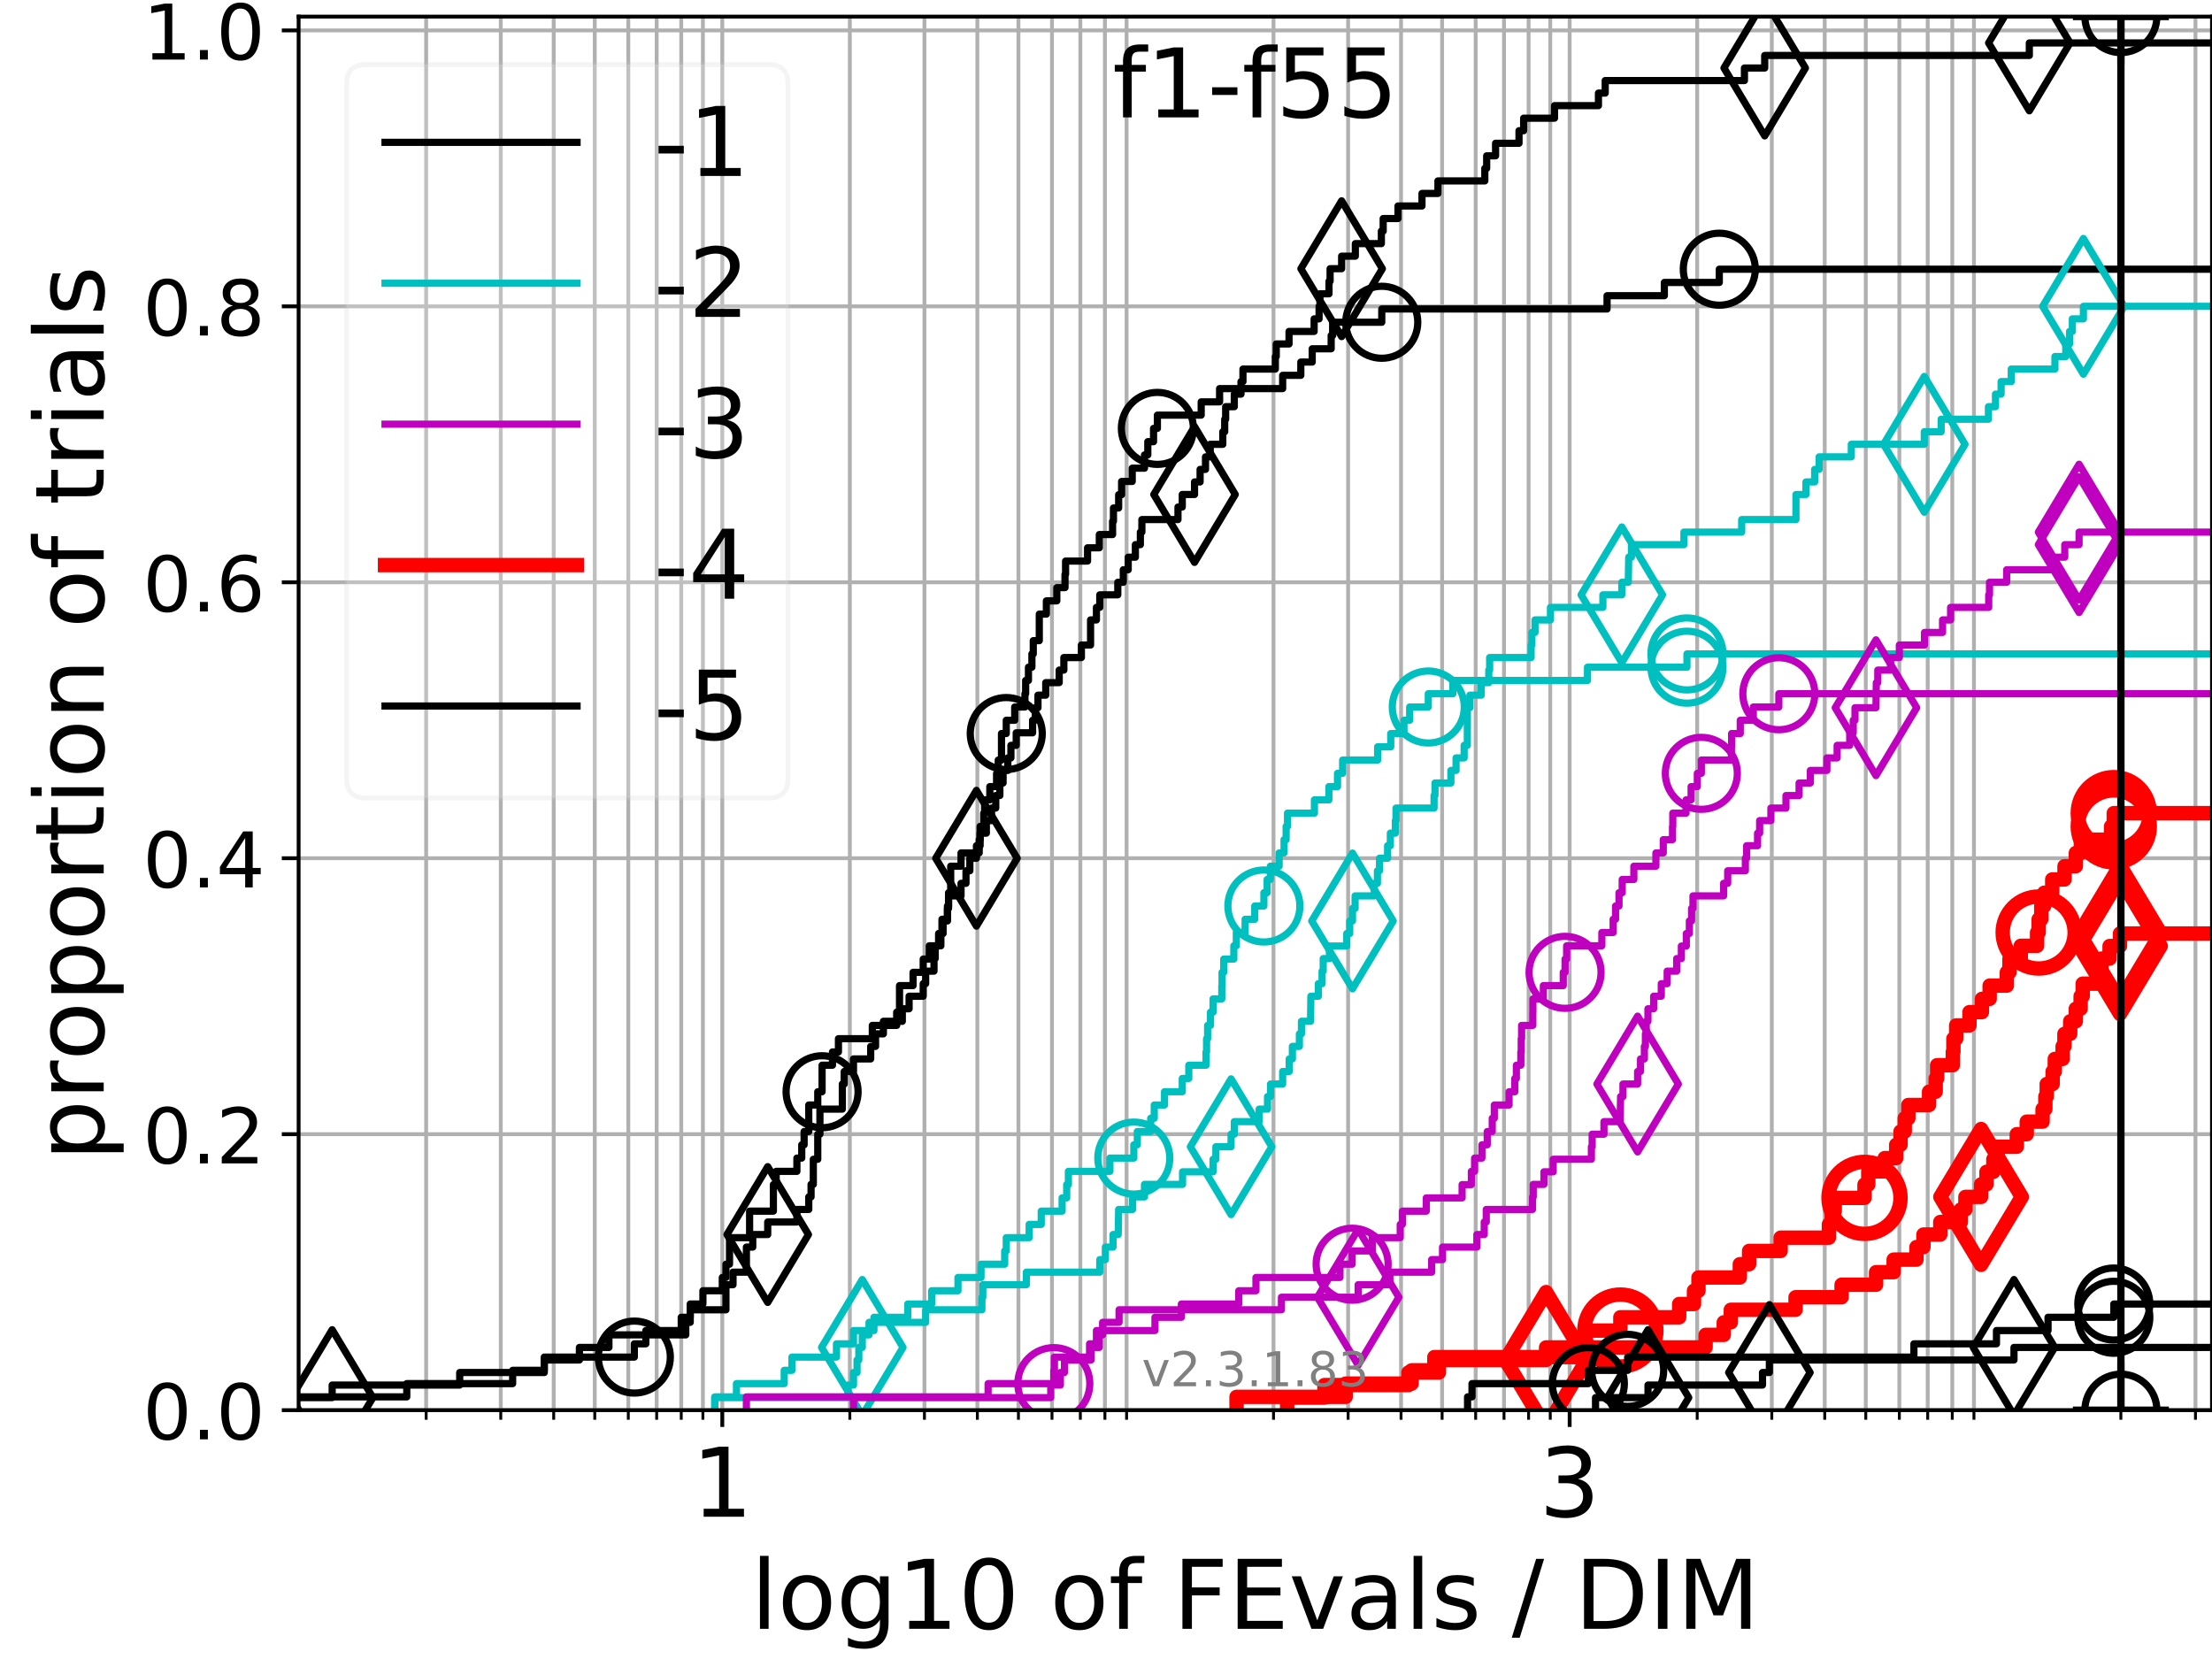 <?xml version="1.0" encoding="utf-8" standalone="no"?>
<!DOCTYPE svg PUBLIC "-//W3C//DTD SVG 1.1//EN"
  "http://www.w3.org/Graphics/SVG/1.1/DTD/svg11.dtd">
<!-- Created with matplotlib (https://matplotlib.org/) -->
<svg height="345.6pt" version="1.1" viewBox="0 0 460.8 345.6" width="460.8pt" xmlns="http://www.w3.org/2000/svg" xmlns:xlink="http://www.w3.org/1999/xlink">
 <defs>
  <style type="text/css">
*{stroke-linecap:butt;stroke-linejoin:round;}
  </style>
 </defs>
 <g id="figure_1">
  <g id="patch_1">
   <path d="M 0 345.6 
L 460.8 345.6 
L 460.8 0 
L 0 0 
z
" style="fill:#ffffff;"/>
  </g>
  <g id="axes_1">
   <g id="patch_2">
    <path d="M 62.208 293.76 
L 460.8 293.76 
L 460.8 3.456 
L 62.208 3.456 
z
" style="fill:#ffffff;"/>
   </g>
   <g id="matplotlib.axis_1">
    <g id="xtick_1">
     <g id="line2d_1">
      <path clip-path="url(#p705f1589eb)" d="M 150.468 293.76 
L 150.468 3.456 
" style="fill:none;stroke:#b0b0b0;stroke-linecap:square;stroke-width:0.8;"/>
     </g>
     <g id="line2d_2">
      <defs>
       <path d="M 0 0 
L 0 3.5 
" id="m466be5a1fb" style="stroke:#000000;stroke-width:0.8;"/>
      </defs>
      <g>
       <use style="stroke:#000000;stroke-width:0.8;" x="150.468" xlink:href="#m466be5a1fb" y="293.76"/>
      </g>
     </g>
     <g id="text_1">
      <!-- 1 -->
      <defs>
       <path d="M 12.406 8.297 
L 28.516 8.297 
L 28.516 63.922 
L 10.984 60.406 
L 10.984 69.391 
L 28.422 72.906 
L 38.281 72.906 
L 38.281 8.297 
L 54.391 8.297 
L 54.391 0 
L 12.406 0 
z
" id="DejaVuSans-49"/>
      </defs>
      <g transform="translate(144.105 315.957)scale(0.2 -0.2)">
       <use xlink:href="#DejaVuSans-49"/>
      </g>
     </g>
    </g>
    <g id="xtick_2">
     <g id="line2d_3">
      <path clip-path="url(#p705f1589eb)" d="M 326.987 293.76 
L 326.987 3.456 
" style="fill:none;stroke:#b0b0b0;stroke-linecap:square;stroke-width:0.8;"/>
     </g>
     <g id="line2d_4">
      <g>
       <use style="stroke:#000000;stroke-width:0.8;" x="326.987" xlink:href="#m466be5a1fb" y="293.76"/>
      </g>
     </g>
     <g id="text_2">
      <!-- 3 -->
      <defs>
       <path d="M 40.578 39.312 
Q 47.656 37.797 51.625 33 
Q 55.609 28.219 55.609 21.188 
Q 55.609 10.406 48.188 4.484 
Q 40.766 -1.422 27.094 -1.422 
Q 22.516 -1.422 17.656 -0.516 
Q 12.797 0.391 7.625 2.203 
L 7.625 11.719 
Q 11.719 9.328 16.594 8.109 
Q 21.484 6.891 26.812 6.891 
Q 36.078 6.891 40.938 10.547 
Q 45.797 14.203 45.797 21.188 
Q 45.797 27.641 41.281 31.266 
Q 36.766 34.906 28.719 34.906 
L 20.219 34.906 
L 20.219 43.016 
L 29.109 43.016 
Q 36.375 43.016 40.234 45.922 
Q 44.094 48.828 44.094 54.297 
Q 44.094 59.906 40.109 62.906 
Q 36.141 65.922 28.719 65.922 
Q 24.656 65.922 20.016 65.031 
Q 15.375 64.156 9.812 62.312 
L 9.812 71.094 
Q 15.438 72.656 20.344 73.438 
Q 25.25 74.219 29.594 74.219 
Q 40.828 74.219 47.359 69.109 
Q 53.906 64.016 53.906 55.328 
Q 53.906 49.266 50.438 45.094 
Q 46.969 40.922 40.578 39.312 
z
" id="DejaVuSans-51"/>
      </defs>
      <g transform="translate(320.625 315.957)scale(0.2 -0.2)">
       <use xlink:href="#DejaVuSans-51"/>
      </g>
     </g>
    </g>
    <g id="xtick_3">
     <g id="line2d_5">
      <path clip-path="url(#p705f1589eb)" d="M 88.777 293.76 
L 88.777 3.456 
" style="fill:none;stroke:#b0b0b0;stroke-linecap:square;stroke-width:0.8;"/>
     </g>
     <g id="line2d_6">
      <defs>
       <path d="M 0 0 
L 0 2 
" id="m5c1b8dbecc" style="stroke:#000000;stroke-width:0.6;"/>
      </defs>
      <g>
       <use style="stroke:#000000;stroke-width:0.6;" x="88.777" xlink:href="#m5c1b8dbecc" y="293.76"/>
      </g>
     </g>
    </g>
    <g id="xtick_4">
     <g id="line2d_7">
      <path clip-path="url(#p705f1589eb)" d="M 104.319 293.76 
L 104.319 3.456 
" style="fill:none;stroke:#b0b0b0;stroke-linecap:square;stroke-width:0.8;"/>
     </g>
     <g id="line2d_8">
      <g>
       <use style="stroke:#000000;stroke-width:0.6;" x="104.319" xlink:href="#m5c1b8dbecc" y="293.76"/>
      </g>
     </g>
    </g>
    <g id="xtick_5">
     <g id="line2d_9">
      <path clip-path="url(#p705f1589eb)" d="M 115.346 293.76 
L 115.346 3.456 
" style="fill:none;stroke:#b0b0b0;stroke-linecap:square;stroke-width:0.8;"/>
     </g>
     <g id="line2d_10">
      <g>
       <use style="stroke:#000000;stroke-width:0.6;" x="115.346" xlink:href="#m5c1b8dbecc" y="293.76"/>
      </g>
     </g>
    </g>
    <g id="xtick_6">
     <g id="line2d_11">
      <path clip-path="url(#p705f1589eb)" d="M 123.899 293.76 
L 123.899 3.456 
" style="fill:none;stroke:#b0b0b0;stroke-linecap:square;stroke-width:0.8;"/>
     </g>
     <g id="line2d_12">
      <g>
       <use style="stroke:#000000;stroke-width:0.6;" x="123.899" xlink:href="#m5c1b8dbecc" y="293.76"/>
      </g>
     </g>
    </g>
    <g id="xtick_7">
     <g id="line2d_13">
      <path clip-path="url(#p705f1589eb)" d="M 130.887 293.76 
L 130.887 3.456 
" style="fill:none;stroke:#b0b0b0;stroke-linecap:square;stroke-width:0.8;"/>
     </g>
     <g id="line2d_14">
      <g>
       <use style="stroke:#000000;stroke-width:0.6;" x="130.887" xlink:href="#m5c1b8dbecc" y="293.76"/>
      </g>
     </g>
    </g>
    <g id="xtick_8">
     <g id="line2d_15">
      <path clip-path="url(#p705f1589eb)" d="M 136.796 293.76 
L 136.796 3.456 
" style="fill:none;stroke:#b0b0b0;stroke-linecap:square;stroke-width:0.8;"/>
     </g>
     <g id="line2d_16">
      <g>
       <use style="stroke:#000000;stroke-width:0.6;" x="136.796" xlink:href="#m5c1b8dbecc" y="293.76"/>
      </g>
     </g>
    </g>
    <g id="xtick_9">
     <g id="line2d_17">
      <path clip-path="url(#p705f1589eb)" d="M 141.915 293.76 
L 141.915 3.456 
" style="fill:none;stroke:#b0b0b0;stroke-linecap:square;stroke-width:0.8;"/>
     </g>
     <g id="line2d_18">
      <g>
       <use style="stroke:#000000;stroke-width:0.6;" x="141.915" xlink:href="#m5c1b8dbecc" y="293.76"/>
      </g>
     </g>
    </g>
    <g id="xtick_10">
     <g id="line2d_19">
      <path clip-path="url(#p705f1589eb)" d="M 146.429 293.76 
L 146.429 3.456 
" style="fill:none;stroke:#b0b0b0;stroke-linecap:square;stroke-width:0.8;"/>
     </g>
     <g id="line2d_20">
      <g>
       <use style="stroke:#000000;stroke-width:0.6;" x="146.429" xlink:href="#m5c1b8dbecc" y="293.76"/>
      </g>
     </g>
    </g>
    <g id="xtick_11">
     <g id="line2d_21">
      <path clip-path="url(#p705f1589eb)" d="M 177.037 293.76 
L 177.037 3.456 
" style="fill:none;stroke:#b0b0b0;stroke-linecap:square;stroke-width:0.8;"/>
     </g>
     <g id="line2d_22">
      <g>
       <use style="stroke:#000000;stroke-width:0.6;" x="177.037" xlink:href="#m5c1b8dbecc" y="293.76"/>
      </g>
     </g>
    </g>
    <g id="xtick_12">
     <g id="line2d_23">
      <path clip-path="url(#p705f1589eb)" d="M 192.578 293.76 
L 192.578 3.456 
" style="fill:none;stroke:#b0b0b0;stroke-linecap:square;stroke-width:0.8;"/>
     </g>
     <g id="line2d_24">
      <g>
       <use style="stroke:#000000;stroke-width:0.6;" x="192.578" xlink:href="#m5c1b8dbecc" y="293.76"/>
      </g>
     </g>
    </g>
    <g id="xtick_13">
     <g id="line2d_25">
      <path clip-path="url(#p705f1589eb)" d="M 203.605 293.76 
L 203.605 3.456 
" style="fill:none;stroke:#b0b0b0;stroke-linecap:square;stroke-width:0.8;"/>
     </g>
     <g id="line2d_26">
      <g>
       <use style="stroke:#000000;stroke-width:0.6;" x="203.605" xlink:href="#m5c1b8dbecc" y="293.76"/>
      </g>
     </g>
    </g>
    <g id="xtick_14">
     <g id="line2d_27">
      <path clip-path="url(#p705f1589eb)" d="M 212.159 293.76 
L 212.159 3.456 
" style="fill:none;stroke:#b0b0b0;stroke-linecap:square;stroke-width:0.8;"/>
     </g>
     <g id="line2d_28">
      <g>
       <use style="stroke:#000000;stroke-width:0.6;" x="212.159" xlink:href="#m5c1b8dbecc" y="293.76"/>
      </g>
     </g>
    </g>
    <g id="xtick_15">
     <g id="line2d_29">
      <path clip-path="url(#p705f1589eb)" d="M 219.147 293.76 
L 219.147 3.456 
" style="fill:none;stroke:#b0b0b0;stroke-linecap:square;stroke-width:0.8;"/>
     </g>
     <g id="line2d_30">
      <g>
       <use style="stroke:#000000;stroke-width:0.6;" x="219.147" xlink:href="#m5c1b8dbecc" y="293.76"/>
      </g>
     </g>
    </g>
    <g id="xtick_16">
     <g id="line2d_31">
      <path clip-path="url(#p705f1589eb)" d="M 225.056 293.76 
L 225.056 3.456 
" style="fill:none;stroke:#b0b0b0;stroke-linecap:square;stroke-width:0.8;"/>
     </g>
     <g id="line2d_32">
      <g>
       <use style="stroke:#000000;stroke-width:0.6;" x="225.056" xlink:href="#m5c1b8dbecc" y="293.76"/>
      </g>
     </g>
    </g>
    <g id="xtick_17">
     <g id="line2d_33">
      <path clip-path="url(#p705f1589eb)" d="M 230.174 293.76 
L 230.174 3.456 
" style="fill:none;stroke:#b0b0b0;stroke-linecap:square;stroke-width:0.8;"/>
     </g>
     <g id="line2d_34">
      <g>
       <use style="stroke:#000000;stroke-width:0.6;" x="230.174" xlink:href="#m5c1b8dbecc" y="293.76"/>
      </g>
     </g>
    </g>
    <g id="xtick_18">
     <g id="line2d_35">
      <path clip-path="url(#p705f1589eb)" d="M 234.689 293.76 
L 234.689 3.456 
" style="fill:none;stroke:#b0b0b0;stroke-linecap:square;stroke-width:0.8;"/>
     </g>
     <g id="line2d_36">
      <g>
       <use style="stroke:#000000;stroke-width:0.6;" x="234.689" xlink:href="#m5c1b8dbecc" y="293.76"/>
      </g>
     </g>
    </g>
    <g id="xtick_19">
     <g id="line2d_37">
      <path clip-path="url(#p705f1589eb)" d="M 265.296 293.76 
L 265.296 3.456 
" style="fill:none;stroke:#b0b0b0;stroke-linecap:square;stroke-width:0.8;"/>
     </g>
     <g id="line2d_38">
      <g>
       <use style="stroke:#000000;stroke-width:0.6;" x="265.296" xlink:href="#m5c1b8dbecc" y="293.76"/>
      </g>
     </g>
    </g>
    <g id="xtick_20">
     <g id="line2d_39">
      <path clip-path="url(#p705f1589eb)" d="M 280.838 293.76 
L 280.838 3.456 
" style="fill:none;stroke:#b0b0b0;stroke-linecap:square;stroke-width:0.8;"/>
     </g>
     <g id="line2d_40">
      <g>
       <use style="stroke:#000000;stroke-width:0.6;" x="280.838" xlink:href="#m5c1b8dbecc" y="293.76"/>
      </g>
     </g>
    </g>
    <g id="xtick_21">
     <g id="line2d_41">
      <path clip-path="url(#p705f1589eb)" d="M 291.865 293.76 
L 291.865 3.456 
" style="fill:none;stroke:#b0b0b0;stroke-linecap:square;stroke-width:0.8;"/>
     </g>
     <g id="line2d_42">
      <g>
       <use style="stroke:#000000;stroke-width:0.6;" x="291.865" xlink:href="#m5c1b8dbecc" y="293.76"/>
      </g>
     </g>
    </g>
    <g id="xtick_22">
     <g id="line2d_43">
      <path clip-path="url(#p705f1589eb)" d="M 300.419 293.76 
L 300.419 3.456 
" style="fill:none;stroke:#b0b0b0;stroke-linecap:square;stroke-width:0.8;"/>
     </g>
     <g id="line2d_44">
      <g>
       <use style="stroke:#000000;stroke-width:0.6;" x="300.419" xlink:href="#m5c1b8dbecc" y="293.76"/>
      </g>
     </g>
    </g>
    <g id="xtick_23">
     <g id="line2d_45">
      <path clip-path="url(#p705f1589eb)" d="M 307.407 293.76 
L 307.407 3.456 
" style="fill:none;stroke:#b0b0b0;stroke-linecap:square;stroke-width:0.8;"/>
     </g>
     <g id="line2d_46">
      <g>
       <use style="stroke:#000000;stroke-width:0.6;" x="307.407" xlink:href="#m5c1b8dbecc" y="293.76"/>
      </g>
     </g>
    </g>
    <g id="xtick_24">
     <g id="line2d_47">
      <path clip-path="url(#p705f1589eb)" d="M 313.316 293.76 
L 313.316 3.456 
" style="fill:none;stroke:#b0b0b0;stroke-linecap:square;stroke-width:0.8;"/>
     </g>
     <g id="line2d_48">
      <g>
       <use style="stroke:#000000;stroke-width:0.6;" x="313.316" xlink:href="#m5c1b8dbecc" y="293.76"/>
      </g>
     </g>
    </g>
    <g id="xtick_25">
     <g id="line2d_49">
      <path clip-path="url(#p705f1589eb)" d="M 318.434 293.76 
L 318.434 3.456 
" style="fill:none;stroke:#b0b0b0;stroke-linecap:square;stroke-width:0.8;"/>
     </g>
     <g id="line2d_50">
      <g>
       <use style="stroke:#000000;stroke-width:0.6;" x="318.434" xlink:href="#m5c1b8dbecc" y="293.76"/>
      </g>
     </g>
    </g>
    <g id="xtick_26">
     <g id="line2d_51">
      <path clip-path="url(#p705f1589eb)" d="M 322.949 293.76 
L 322.949 3.456 
" style="fill:none;stroke:#b0b0b0;stroke-linecap:square;stroke-width:0.8;"/>
     </g>
     <g id="line2d_52">
      <g>
       <use style="stroke:#000000;stroke-width:0.6;" x="322.949" xlink:href="#m5c1b8dbecc" y="293.76"/>
      </g>
     </g>
    </g>
    <g id="xtick_27">
     <g id="line2d_53">
      <path clip-path="url(#p705f1589eb)" d="M 353.556 293.76 
L 353.556 3.456 
" style="fill:none;stroke:#b0b0b0;stroke-linecap:square;stroke-width:0.8;"/>
     </g>
     <g id="line2d_54">
      <g>
       <use style="stroke:#000000;stroke-width:0.6;" x="353.556" xlink:href="#m5c1b8dbecc" y="293.76"/>
      </g>
     </g>
    </g>
    <g id="xtick_28">
     <g id="line2d_55">
      <path clip-path="url(#p705f1589eb)" d="M 369.098 293.76 
L 369.098 3.456 
" style="fill:none;stroke:#b0b0b0;stroke-linecap:square;stroke-width:0.8;"/>
     </g>
     <g id="line2d_56">
      <g>
       <use style="stroke:#000000;stroke-width:0.6;" x="369.098" xlink:href="#m5c1b8dbecc" y="293.76"/>
      </g>
     </g>
    </g>
    <g id="xtick_29">
     <g id="line2d_57">
      <path clip-path="url(#p705f1589eb)" d="M 380.125 293.76 
L 380.125 3.456 
" style="fill:none;stroke:#b0b0b0;stroke-linecap:square;stroke-width:0.8;"/>
     </g>
     <g id="line2d_58">
      <g>
       <use style="stroke:#000000;stroke-width:0.6;" x="380.125" xlink:href="#m5c1b8dbecc" y="293.76"/>
      </g>
     </g>
    </g>
    <g id="xtick_30">
     <g id="line2d_59">
      <path clip-path="url(#p705f1589eb)" d="M 388.678 293.76 
L 388.678 3.456 
" style="fill:none;stroke:#b0b0b0;stroke-linecap:square;stroke-width:0.8;"/>
     </g>
     <g id="line2d_60">
      <g>
       <use style="stroke:#000000;stroke-width:0.6;" x="388.678" xlink:href="#m5c1b8dbecc" y="293.76"/>
      </g>
     </g>
    </g>
    <g id="xtick_31">
     <g id="line2d_61">
      <path clip-path="url(#p705f1589eb)" d="M 395.667 293.76 
L 395.667 3.456 
" style="fill:none;stroke:#b0b0b0;stroke-linecap:square;stroke-width:0.8;"/>
     </g>
     <g id="line2d_62">
      <g>
       <use style="stroke:#000000;stroke-width:0.6;" x="395.667" xlink:href="#m5c1b8dbecc" y="293.76"/>
      </g>
     </g>
    </g>
    <g id="xtick_32">
     <g id="line2d_63">
      <path clip-path="url(#p705f1589eb)" d="M 401.576 293.76 
L 401.576 3.456 
" style="fill:none;stroke:#b0b0b0;stroke-linecap:square;stroke-width:0.8;"/>
     </g>
     <g id="line2d_64">
      <g>
       <use style="stroke:#000000;stroke-width:0.6;" x="401.576" xlink:href="#m5c1b8dbecc" y="293.76"/>
      </g>
     </g>
    </g>
    <g id="xtick_33">
     <g id="line2d_65">
      <path clip-path="url(#p705f1589eb)" d="M 406.694 293.76 
L 406.694 3.456 
" style="fill:none;stroke:#b0b0b0;stroke-linecap:square;stroke-width:0.8;"/>
     </g>
     <g id="line2d_66">
      <g>
       <use style="stroke:#000000;stroke-width:0.6;" x="406.694" xlink:href="#m5c1b8dbecc" y="293.76"/>
      </g>
     </g>
    </g>
    <g id="xtick_34">
     <g id="line2d_67">
      <path clip-path="url(#p705f1589eb)" d="M 411.209 293.76 
L 411.209 3.456 
" style="fill:none;stroke:#b0b0b0;stroke-linecap:square;stroke-width:0.8;"/>
     </g>
     <g id="line2d_68">
      <g>
       <use style="stroke:#000000;stroke-width:0.6;" x="411.209" xlink:href="#m5c1b8dbecc" y="293.76"/>
      </g>
     </g>
    </g>
    <g id="xtick_35">
     <g id="line2d_69">
      <path clip-path="url(#p705f1589eb)" d="M 441.816 293.76 
L 441.816 3.456 
" style="fill:none;stroke:#b0b0b0;stroke-linecap:square;stroke-width:0.8;"/>
     </g>
     <g id="line2d_70">
      <g>
       <use style="stroke:#000000;stroke-width:0.6;" x="441.816" xlink:href="#m5c1b8dbecc" y="293.76"/>
      </g>
     </g>
    </g>
    <g id="xtick_36">
     <g id="line2d_71">
      <path clip-path="url(#p705f1589eb)" d="M 457.358 293.76 
L 457.358 3.456 
" style="fill:none;stroke:#b0b0b0;stroke-linecap:square;stroke-width:0.8;"/>
     </g>
     <g id="line2d_72">
      <g>
       <use style="stroke:#000000;stroke-width:0.6;" x="457.358" xlink:href="#m5c1b8dbecc" y="293.76"/>
      </g>
     </g>
    </g>
    <g id="text_3">
     <!-- log10 of FEvals / DIM -->
     <defs>
      <path d="M 9.422 75.984 
L 18.406 75.984 
L 18.406 0 
L 9.422 0 
z
" id="DejaVuSans-108"/>
      <path d="M 30.609 48.391 
Q 23.391 48.391 19.188 42.75 
Q 14.984 37.109 14.984 27.297 
Q 14.984 17.484 19.156 11.844 
Q 23.344 6.203 30.609 6.203 
Q 37.797 6.203 41.984 11.859 
Q 46.188 17.531 46.188 27.297 
Q 46.188 37.016 41.984 42.703 
Q 37.797 48.391 30.609 48.391 
z
M 30.609 56 
Q 42.328 56 49.016 48.375 
Q 55.719 40.766 55.719 27.297 
Q 55.719 13.875 49.016 6.219 
Q 42.328 -1.422 30.609 -1.422 
Q 18.844 -1.422 12.172 6.219 
Q 5.516 13.875 5.516 27.297 
Q 5.516 40.766 12.172 48.375 
Q 18.844 56 30.609 56 
z
" id="DejaVuSans-111"/>
      <path d="M 45.406 27.984 
Q 45.406 37.75 41.375 43.109 
Q 37.359 48.484 30.078 48.484 
Q 22.859 48.484 18.828 43.109 
Q 14.797 37.75 14.797 27.984 
Q 14.797 18.266 18.828 12.891 
Q 22.859 7.516 30.078 7.516 
Q 37.359 7.516 41.375 12.891 
Q 45.406 18.266 45.406 27.984 
z
M 54.391 6.781 
Q 54.391 -7.172 48.188 -13.984 
Q 42 -20.797 29.203 -20.797 
Q 24.469 -20.797 20.266 -20.094 
Q 16.062 -19.391 12.109 -17.922 
L 12.109 -9.188 
Q 16.062 -11.328 19.922 -12.344 
Q 23.781 -13.375 27.781 -13.375 
Q 36.625 -13.375 41.016 -8.766 
Q 45.406 -4.156 45.406 5.172 
L 45.406 9.625 
Q 42.625 4.781 38.281 2.391 
Q 33.938 0 27.875 0 
Q 17.828 0 11.672 7.656 
Q 5.516 15.328 5.516 27.984 
Q 5.516 40.672 11.672 48.328 
Q 17.828 56 27.875 56 
Q 33.938 56 38.281 53.609 
Q 42.625 51.219 45.406 46.391 
L 45.406 54.688 
L 54.391 54.688 
z
" id="DejaVuSans-103"/>
      <path d="M 31.781 66.406 
Q 24.172 66.406 20.328 58.906 
Q 16.5 51.422 16.5 36.375 
Q 16.5 21.391 20.328 13.891 
Q 24.172 6.391 31.781 6.391 
Q 39.453 6.391 43.281 13.891 
Q 47.125 21.391 47.125 36.375 
Q 47.125 51.422 43.281 58.906 
Q 39.453 66.406 31.781 66.406 
z
M 31.781 74.219 
Q 44.047 74.219 50.516 64.516 
Q 56.984 54.828 56.984 36.375 
Q 56.984 17.969 50.516 8.266 
Q 44.047 -1.422 31.781 -1.422 
Q 19.531 -1.422 13.062 8.266 
Q 6.594 17.969 6.594 36.375 
Q 6.594 54.828 13.062 64.516 
Q 19.531 74.219 31.781 74.219 
z
" id="DejaVuSans-48"/>
      <path id="DejaVuSans-32"/>
      <path d="M 37.109 75.984 
L 37.109 68.5 
L 28.516 68.5 
Q 23.688 68.5 21.797 66.547 
Q 19.922 64.594 19.922 59.516 
L 19.922 54.688 
L 34.719 54.688 
L 34.719 47.703 
L 19.922 47.703 
L 19.922 0 
L 10.891 0 
L 10.891 47.703 
L 2.297 47.703 
L 2.297 54.688 
L 10.891 54.688 
L 10.891 58.5 
Q 10.891 67.625 15.141 71.797 
Q 19.391 75.984 28.609 75.984 
z
" id="DejaVuSans-102"/>
      <path d="M 9.812 72.906 
L 51.703 72.906 
L 51.703 64.594 
L 19.672 64.594 
L 19.672 43.109 
L 48.578 43.109 
L 48.578 34.812 
L 19.672 34.812 
L 19.672 0 
L 9.812 0 
z
" id="DejaVuSans-70"/>
      <path d="M 9.812 72.906 
L 55.906 72.906 
L 55.906 64.594 
L 19.672 64.594 
L 19.672 43.016 
L 54.391 43.016 
L 54.391 34.719 
L 19.672 34.719 
L 19.672 8.297 
L 56.781 8.297 
L 56.781 0 
L 9.812 0 
z
" id="DejaVuSans-69"/>
      <path d="M 2.984 54.688 
L 12.5 54.688 
L 29.594 8.797 
L 46.688 54.688 
L 56.203 54.688 
L 35.688 0 
L 23.484 0 
z
" id="DejaVuSans-118"/>
      <path d="M 34.281 27.484 
Q 23.391 27.484 19.188 25 
Q 14.984 22.516 14.984 16.5 
Q 14.984 11.719 18.141 8.906 
Q 21.297 6.109 26.703 6.109 
Q 34.188 6.109 38.703 11.406 
Q 43.219 16.703 43.219 25.484 
L 43.219 27.484 
z
M 52.203 31.203 
L 52.203 0 
L 43.219 0 
L 43.219 8.297 
Q 40.141 3.328 35.547 0.953 
Q 30.953 -1.422 24.312 -1.422 
Q 15.922 -1.422 10.953 3.297 
Q 6 8.016 6 15.922 
Q 6 25.141 12.172 29.828 
Q 18.359 34.516 30.609 34.516 
L 43.219 34.516 
L 43.219 35.406 
Q 43.219 41.609 39.141 45 
Q 35.062 48.391 27.688 48.391 
Q 23 48.391 18.547 47.266 
Q 14.109 46.141 10.016 43.891 
L 10.016 52.203 
Q 14.938 54.109 19.578 55.047 
Q 24.219 56 28.609 56 
Q 40.484 56 46.344 49.844 
Q 52.203 43.703 52.203 31.203 
z
" id="DejaVuSans-97"/>
      <path d="M 44.281 53.078 
L 44.281 44.578 
Q 40.484 46.531 36.375 47.5 
Q 32.281 48.484 27.875 48.484 
Q 21.188 48.484 17.844 46.438 
Q 14.5 44.391 14.5 40.281 
Q 14.5 37.156 16.891 35.375 
Q 19.281 33.594 26.516 31.984 
L 29.594 31.297 
Q 39.156 29.25 43.188 25.516 
Q 47.219 21.781 47.219 15.094 
Q 47.219 7.469 41.188 3.016 
Q 35.156 -1.422 24.609 -1.422 
Q 20.219 -1.422 15.453 -0.562 
Q 10.688 0.297 5.422 2 
L 5.422 11.281 
Q 10.406 8.688 15.234 7.391 
Q 20.062 6.109 24.812 6.109 
Q 31.156 6.109 34.562 8.281 
Q 37.984 10.453 37.984 14.406 
Q 37.984 18.062 35.516 20.016 
Q 33.062 21.969 24.703 23.781 
L 21.578 24.516 
Q 13.234 26.266 9.516 29.906 
Q 5.812 33.547 5.812 39.891 
Q 5.812 47.609 11.281 51.797 
Q 16.75 56 26.812 56 
Q 31.781 56 36.172 55.266 
Q 40.578 54.547 44.281 53.078 
z
" id="DejaVuSans-115"/>
      <path d="M 25.391 72.906 
L 33.688 72.906 
L 8.297 -9.281 
L 0 -9.281 
z
" id="DejaVuSans-47"/>
      <path d="M 19.672 64.797 
L 19.672 8.109 
L 31.594 8.109 
Q 46.688 8.109 53.688 14.938 
Q 60.688 21.781 60.688 36.531 
Q 60.688 51.172 53.688 57.984 
Q 46.688 64.797 31.594 64.797 
z
M 9.812 72.906 
L 30.078 72.906 
Q 51.266 72.906 61.172 64.094 
Q 71.094 55.281 71.094 36.531 
Q 71.094 17.672 61.125 8.828 
Q 51.172 0 30.078 0 
L 9.812 0 
z
" id="DejaVuSans-68"/>
      <path d="M 9.812 72.906 
L 19.672 72.906 
L 19.672 0 
L 9.812 0 
z
" id="DejaVuSans-73"/>
      <path d="M 9.812 72.906 
L 24.516 72.906 
L 43.109 23.297 
L 61.812 72.906 
L 76.516 72.906 
L 76.516 0 
L 66.891 0 
L 66.891 64.016 
L 48.094 14.016 
L 38.188 14.016 
L 19.391 64.016 
L 19.391 0 
L 9.812 0 
z
" id="DejaVuSans-77"/>
     </defs>
     <g transform="translate(156.431 339.313)scale(0.2 -0.2)">
      <use xlink:href="#DejaVuSans-108"/>
      <use x="27.783" xlink:href="#DejaVuSans-111"/>
      <use x="88.965" xlink:href="#DejaVuSans-103"/>
      <use x="152.441" xlink:href="#DejaVuSans-49"/>
      <use x="216.064" xlink:href="#DejaVuSans-48"/>
      <use x="279.688" xlink:href="#DejaVuSans-32"/>
      <use x="311.475" xlink:href="#DejaVuSans-111"/>
      <use x="372.656" xlink:href="#DejaVuSans-102"/>
      <use x="407.861" xlink:href="#DejaVuSans-32"/>
      <use x="439.648" xlink:href="#DejaVuSans-70"/>
      <use x="497.168" xlink:href="#DejaVuSans-69"/>
      <use x="560.352" xlink:href="#DejaVuSans-118"/>
      <use x="619.531" xlink:href="#DejaVuSans-97"/>
      <use x="680.811" xlink:href="#DejaVuSans-108"/>
      <use x="708.594" xlink:href="#DejaVuSans-115"/>
      <use x="760.693" xlink:href="#DejaVuSans-32"/>
      <use x="792.48" xlink:href="#DejaVuSans-47"/>
      <use x="826.172" xlink:href="#DejaVuSans-32"/>
      <use x="857.959" xlink:href="#DejaVuSans-68"/>
      <use x="934.961" xlink:href="#DejaVuSans-73"/>
      <use x="964.453" xlink:href="#DejaVuSans-77"/>
     </g>
    </g>
   </g>
   <g id="matplotlib.axis_2">
    <g id="ytick_1">
     <g id="line2d_73">
      <path clip-path="url(#p705f1589eb)" d="M 62.208 293.76 
L 460.8 293.76 
" style="fill:none;stroke:#b0b0b0;stroke-linecap:square;stroke-width:0.8;"/>
     </g>
     <g id="line2d_74">
      <defs>
       <path d="M 0 0 
L -3.5 0 
" id="me7d2ce82a3" style="stroke:#000000;stroke-width:0.8;"/>
      </defs>
      <g>
       <use style="stroke:#000000;stroke-width:0.8;" x="62.208" xlink:href="#me7d2ce82a3" y="293.76"/>
      </g>
     </g>
     <g id="text_4">
      <!-- 0.0 -->
      <defs>
       <path d="M 10.688 12.406 
L 21 12.406 
L 21 0 
L 10.688 0 
z
" id="DejaVuSans-46"/>
      </defs>
      <g transform="translate(29.763 299.839)scale(0.16 -0.16)">
       <use xlink:href="#DejaVuSans-48"/>
       <use x="63.623" xlink:href="#DejaVuSans-46"/>
       <use x="95.41" xlink:href="#DejaVuSans-48"/>
      </g>
     </g>
    </g>
    <g id="ytick_2">
     <g id="line2d_75">
      <path clip-path="url(#p705f1589eb)" d="M 62.208 236.274 
L 460.8 236.274 
" style="fill:none;stroke:#b0b0b0;stroke-linecap:square;stroke-width:0.8;"/>
     </g>
     <g id="line2d_76">
      <g>
       <use style="stroke:#000000;stroke-width:0.8;" x="62.208" xlink:href="#me7d2ce82a3" y="236.274"/>
      </g>
     </g>
     <g id="text_5">
      <!-- 0.2 -->
      <defs>
       <path d="M 19.188 8.297 
L 53.609 8.297 
L 53.609 0 
L 7.328 0 
L 7.328 8.297 
Q 12.938 14.109 22.625 23.891 
Q 32.328 33.688 34.812 36.531 
Q 39.547 41.844 41.422 45.531 
Q 43.312 49.219 43.312 52.781 
Q 43.312 58.594 39.234 62.25 
Q 35.156 65.922 28.609 65.922 
Q 23.969 65.922 18.812 64.312 
Q 13.672 62.703 7.812 59.422 
L 7.812 69.391 
Q 13.766 71.781 18.938 73 
Q 24.125 74.219 28.422 74.219 
Q 39.75 74.219 46.484 68.547 
Q 53.219 62.891 53.219 53.422 
Q 53.219 48.922 51.531 44.891 
Q 49.859 40.875 45.406 35.406 
Q 44.188 33.984 37.641 27.219 
Q 31.109 20.453 19.188 8.297 
z
" id="DejaVuSans-50"/>
      </defs>
      <g transform="translate(29.763 242.353)scale(0.16 -0.16)">
       <use xlink:href="#DejaVuSans-48"/>
       <use x="63.623" xlink:href="#DejaVuSans-46"/>
       <use x="95.41" xlink:href="#DejaVuSans-50"/>
      </g>
     </g>
    </g>
    <g id="ytick_3">
     <g id="line2d_77">
      <path clip-path="url(#p705f1589eb)" d="M 62.208 178.788 
L 460.8 178.788 
" style="fill:none;stroke:#b0b0b0;stroke-linecap:square;stroke-width:0.8;"/>
     </g>
     <g id="line2d_78">
      <g>
       <use style="stroke:#000000;stroke-width:0.8;" x="62.208" xlink:href="#me7d2ce82a3" y="178.788"/>
      </g>
     </g>
     <g id="text_6">
      <!-- 0.4 -->
      <defs>
       <path d="M 37.797 64.312 
L 12.891 25.391 
L 37.797 25.391 
z
M 35.203 72.906 
L 47.609 72.906 
L 47.609 25.391 
L 58.016 25.391 
L 58.016 17.188 
L 47.609 17.188 
L 47.609 0 
L 37.797 0 
L 37.797 17.188 
L 4.891 17.188 
L 4.891 26.703 
z
" id="DejaVuSans-52"/>
      </defs>
      <g transform="translate(29.763 184.867)scale(0.16 -0.16)">
       <use xlink:href="#DejaVuSans-48"/>
       <use x="63.623" xlink:href="#DejaVuSans-46"/>
       <use x="95.41" xlink:href="#DejaVuSans-52"/>
      </g>
     </g>
    </g>
    <g id="ytick_4">
     <g id="line2d_79">
      <path clip-path="url(#p705f1589eb)" d="M 62.208 121.302 
L 460.8 121.302 
" style="fill:none;stroke:#b0b0b0;stroke-linecap:square;stroke-width:0.8;"/>
     </g>
     <g id="line2d_80">
      <g>
       <use style="stroke:#000000;stroke-width:0.8;" x="62.208" xlink:href="#me7d2ce82a3" y="121.302"/>
      </g>
     </g>
     <g id="text_7">
      <!-- 0.6 -->
      <defs>
       <path d="M 33.016 40.375 
Q 26.375 40.375 22.484 35.828 
Q 18.609 31.297 18.609 23.391 
Q 18.609 15.531 22.484 10.953 
Q 26.375 6.391 33.016 6.391 
Q 39.656 6.391 43.531 10.953 
Q 47.406 15.531 47.406 23.391 
Q 47.406 31.297 43.531 35.828 
Q 39.656 40.375 33.016 40.375 
z
M 52.594 71.297 
L 52.594 62.312 
Q 48.875 64.062 45.094 64.984 
Q 41.312 65.922 37.594 65.922 
Q 27.828 65.922 22.672 59.328 
Q 17.531 52.734 16.797 39.406 
Q 19.672 43.656 24.016 45.922 
Q 28.375 48.188 33.594 48.188 
Q 44.578 48.188 50.953 41.516 
Q 57.328 34.859 57.328 23.391 
Q 57.328 12.156 50.688 5.359 
Q 44.047 -1.422 33.016 -1.422 
Q 20.359 -1.422 13.672 8.266 
Q 6.984 17.969 6.984 36.375 
Q 6.984 53.656 15.188 63.938 
Q 23.391 74.219 37.203 74.219 
Q 40.922 74.219 44.703 73.484 
Q 48.484 72.75 52.594 71.297 
z
" id="DejaVuSans-54"/>
      </defs>
      <g transform="translate(29.763 127.381)scale(0.16 -0.16)">
       <use xlink:href="#DejaVuSans-48"/>
       <use x="63.623" xlink:href="#DejaVuSans-46"/>
       <use x="95.41" xlink:href="#DejaVuSans-54"/>
      </g>
     </g>
    </g>
    <g id="ytick_5">
     <g id="line2d_81">
      <path clip-path="url(#p705f1589eb)" d="M 62.208 63.816 
L 460.8 63.816 
" style="fill:none;stroke:#b0b0b0;stroke-linecap:square;stroke-width:0.8;"/>
     </g>
     <g id="line2d_82">
      <g>
       <use style="stroke:#000000;stroke-width:0.8;" x="62.208" xlink:href="#me7d2ce82a3" y="63.816"/>
      </g>
     </g>
     <g id="text_8">
      <!-- 0.8 -->
      <defs>
       <path d="M 31.781 34.625 
Q 24.75 34.625 20.719 30.859 
Q 16.703 27.094 16.703 20.516 
Q 16.703 13.922 20.719 10.156 
Q 24.75 6.391 31.781 6.391 
Q 38.812 6.391 42.859 10.172 
Q 46.922 13.969 46.922 20.516 
Q 46.922 27.094 42.891 30.859 
Q 38.875 34.625 31.781 34.625 
z
M 21.922 38.812 
Q 15.578 40.375 12.031 44.719 
Q 8.5 49.078 8.5 55.328 
Q 8.5 64.062 14.719 69.141 
Q 20.953 74.219 31.781 74.219 
Q 42.672 74.219 48.875 69.141 
Q 55.078 64.062 55.078 55.328 
Q 55.078 49.078 51.531 44.719 
Q 48 40.375 41.703 38.812 
Q 48.828 37.156 52.797 32.312 
Q 56.781 27.484 56.781 20.516 
Q 56.781 9.906 50.312 4.234 
Q 43.844 -1.422 31.781 -1.422 
Q 19.734 -1.422 13.25 4.234 
Q 6.781 9.906 6.781 20.516 
Q 6.781 27.484 10.781 32.312 
Q 14.797 37.156 21.922 38.812 
z
M 18.312 54.391 
Q 18.312 48.734 21.844 45.562 
Q 25.391 42.391 31.781 42.391 
Q 38.141 42.391 41.719 45.562 
Q 45.312 48.734 45.312 54.391 
Q 45.312 60.062 41.719 63.234 
Q 38.141 66.406 31.781 66.406 
Q 25.391 66.406 21.844 63.234 
Q 18.312 60.062 18.312 54.391 
z
" id="DejaVuSans-56"/>
      </defs>
      <g transform="translate(29.763 69.895)scale(0.16 -0.16)">
       <use xlink:href="#DejaVuSans-48"/>
       <use x="63.623" xlink:href="#DejaVuSans-46"/>
       <use x="95.41" xlink:href="#DejaVuSans-56"/>
      </g>
     </g>
    </g>
    <g id="ytick_6">
     <g id="line2d_83">
      <path clip-path="url(#p705f1589eb)" d="M 62.208 6.33 
L 460.8 6.33 
" style="fill:none;stroke:#b0b0b0;stroke-linecap:square;stroke-width:0.8;"/>
     </g>
     <g id="line2d_84">
      <g>
       <use style="stroke:#000000;stroke-width:0.8;" x="62.208" xlink:href="#me7d2ce82a3" y="6.33"/>
      </g>
     </g>
     <g id="text_9">
      <!-- 1.0 -->
      <g transform="translate(29.763 12.409)scale(0.16 -0.16)">
       <use xlink:href="#DejaVuSans-49"/>
       <use x="63.623" xlink:href="#DejaVuSans-46"/>
       <use x="95.41" xlink:href="#DejaVuSans-48"/>
      </g>
     </g>
    </g>
    <g id="text_10">
     <!-- proportion of trials -->
     <defs>
      <path d="M 18.109 8.203 
L 18.109 -20.797 
L 9.078 -20.797 
L 9.078 54.688 
L 18.109 54.688 
L 18.109 46.391 
Q 20.953 51.266 25.266 53.625 
Q 29.594 56 35.594 56 
Q 45.562 56 51.781 48.094 
Q 58.016 40.188 58.016 27.297 
Q 58.016 14.406 51.781 6.484 
Q 45.562 -1.422 35.594 -1.422 
Q 29.594 -1.422 25.266 0.953 
Q 20.953 3.328 18.109 8.203 
z
M 48.688 27.297 
Q 48.688 37.203 44.609 42.844 
Q 40.531 48.484 33.406 48.484 
Q 26.266 48.484 22.188 42.844 
Q 18.109 37.203 18.109 27.297 
Q 18.109 17.391 22.188 11.75 
Q 26.266 6.109 33.406 6.109 
Q 40.531 6.109 44.609 11.75 
Q 48.688 17.391 48.688 27.297 
z
" id="DejaVuSans-112"/>
      <path d="M 41.109 46.297 
Q 39.594 47.172 37.812 47.578 
Q 36.031 48 33.891 48 
Q 26.266 48 22.188 43.047 
Q 18.109 38.094 18.109 28.812 
L 18.109 0 
L 9.078 0 
L 9.078 54.688 
L 18.109 54.688 
L 18.109 46.188 
Q 20.953 51.172 25.484 53.578 
Q 30.031 56 36.531 56 
Q 37.453 56 38.578 55.875 
Q 39.703 55.766 41.062 55.516 
z
" id="DejaVuSans-114"/>
      <path d="M 18.312 70.219 
L 18.312 54.688 
L 36.812 54.688 
L 36.812 47.703 
L 18.312 47.703 
L 18.312 18.016 
Q 18.312 11.328 20.141 9.422 
Q 21.969 7.516 27.594 7.516 
L 36.812 7.516 
L 36.812 0 
L 27.594 0 
Q 17.188 0 13.234 3.875 
Q 9.281 7.766 9.281 18.016 
L 9.281 47.703 
L 2.688 47.703 
L 2.688 54.688 
L 9.281 54.688 
L 9.281 70.219 
z
" id="DejaVuSans-116"/>
      <path d="M 9.422 54.688 
L 18.406 54.688 
L 18.406 0 
L 9.422 0 
z
M 9.422 75.984 
L 18.406 75.984 
L 18.406 64.594 
L 9.422 64.594 
z
" id="DejaVuSans-105"/>
      <path d="M 54.891 33.016 
L 54.891 0 
L 45.906 0 
L 45.906 32.719 
Q 45.906 40.484 42.875 44.328 
Q 39.844 48.188 33.797 48.188 
Q 26.516 48.188 22.312 43.547 
Q 18.109 38.922 18.109 30.906 
L 18.109 0 
L 9.078 0 
L 9.078 54.688 
L 18.109 54.688 
L 18.109 46.188 
Q 21.344 51.125 25.703 53.562 
Q 30.078 56 35.797 56 
Q 45.219 56 50.047 50.172 
Q 54.891 44.344 54.891 33.016 
z
" id="DejaVuSans-110"/>
     </defs>
     <g transform="translate(21.604 241.836)rotate(-90)scale(0.2 -0.2)">
      <use xlink:href="#DejaVuSans-112"/>
      <use x="63.477" xlink:href="#DejaVuSans-114"/>
      <use x="104.559" xlink:href="#DejaVuSans-111"/>
      <use x="165.74" xlink:href="#DejaVuSans-112"/>
      <use x="229.217" xlink:href="#DejaVuSans-111"/>
      <use x="290.398" xlink:href="#DejaVuSans-114"/>
      <use x="331.512" xlink:href="#DejaVuSans-116"/>
      <use x="370.721" xlink:href="#DejaVuSans-105"/>
      <use x="398.504" xlink:href="#DejaVuSans-111"/>
      <use x="459.686" xlink:href="#DejaVuSans-110"/>
      <use x="523.064" xlink:href="#DejaVuSans-32"/>
      <use x="554.852" xlink:href="#DejaVuSans-111"/>
      <use x="616.033" xlink:href="#DejaVuSans-102"/>
      <use x="651.238" xlink:href="#DejaVuSans-32"/>
      <use x="683.025" xlink:href="#DejaVuSans-116"/>
      <use x="722.234" xlink:href="#DejaVuSans-114"/>
      <use x="763.348" xlink:href="#DejaVuSans-105"/>
      <use x="791.131" xlink:href="#DejaVuSans-97"/>
      <use x="852.41" xlink:href="#DejaVuSans-108"/>
      <use x="880.193" xlink:href="#DejaVuSans-115"/>
     </g>
    </g>
   </g>
   <g id="line2d_85">
    <path clip-path="url(#p705f1589eb)" d="M 0.517 293.76 
L 0.517 291.147 
L 69.197 291.147 
L 69.197 288.534 
L 95.765 288.534 
L 95.765 285.921 
L 113.38 285.921 
L 113.38 283.308 
L 120.703 283.308 
L 120.703 280.695 
L 126.849 280.695 
L 126.849 278.082 
L 142.861 278.082 
L 142.861 275.469 
L 143.785 275.469 
L 143.785 272.856 
L 151.227 272.856 
L 151.227 267.63 
L 152.701 267.63 
L 152.701 265.017 
L 155.49 265.017 
L 155.49 259.791 
L 156.812 259.791 
L 156.812 257.178 
L 159.93 257.178 
L 159.93 254.565 
L 166.01 254.565 
L 166.01 251.952 
L 168.483 251.952 
L 168.483 249.339 
L 168.96 249.339 
L 168.96 246.726 
L 169.43 246.726 
L 169.43 241.5 
L 170.354 241.5 
L 170.354 236.274 
L 170.807 236.274 
L 170.807 231.048 
L 175.472 231.048 
L 175.472 225.822 
L 175.869 225.822 
L 175.869 223.209 
L 177.796 223.209 
L 177.796 220.596 
L 181.381 220.596 
L 181.381 217.983 
L 182.394 217.983 
L 182.394 215.37 
L 184.025 215.37 
L 184.025 212.757 
L 187.968 212.757 
L 187.968 210.144 
L 189.382 210.144 
L 189.382 207.531 
L 192.322 207.531 
L 192.322 204.918 
L 192.833 204.918 
L 192.833 202.305 
L 194.57 202.305 
L 194.57 199.692 
L 194.812 199.692 
L 194.812 197.079 
L 195.528 197.079 
L 195.528 194.466 
L 196.463 194.466 
L 196.463 191.853 
L 197.376 191.853 
L 197.376 189.24 
L 197.601 189.24 
L 197.601 186.627 
L 200.201 186.627 
L 200.201 184.014 
L 201.234 184.014 
L 201.234 181.401 
L 202.041 181.401 
L 202.041 178.788 
L 203.413 178.788 
L 203.413 176.175 
L 204.176 176.175 
L 204.176 173.562 
L 205.476 173.562 
L 205.476 170.949 
L 206.555 170.949 
L 206.555 168.336 
L 207.433 168.336 
L 207.433 165.723 
L 208.29 165.723 
L 208.29 163.11 
L 208.963 163.11 
L 208.963 160.497 
L 209.95 160.497 
L 209.95 157.884 
L 210.594 157.884 
L 210.594 155.271 
L 211.696 155.271 
L 211.696 152.658 
L 215.109 152.658 
L 215.109 150.045 
L 215.672 150.045 
L 215.672 147.432 
L 216.228 147.432 
L 216.228 144.819 
L 217.848 144.819 
L 217.848 142.206 
L 220.651 142.206 
L 220.651 139.593 
L 221.621 139.593 
L 221.621 136.98 
L 225.274 136.98 
L 225.274 134.367 
L 227.186 134.367 
L 227.186 129.141 
L 228.409 129.141 
L 228.409 126.528 
L 229.105 126.528 
L 229.105 123.915 
L 232.857 123.915 
L 232.857 121.302 
L 234.001 121.302 
L 234.001 118.689 
L 235.028 118.689 
L 235.028 116.076 
L 236.519 116.076 
L 236.519 113.463 
L 237.56 113.463 
L 237.56 110.85 
L 237.875 110.85 
L 237.875 108.237 
L 245.395 108.237 
L 245.395 105.624 
L 246.287 105.624 
L 246.287 103.011 
L 248.843 103.011 
L 248.843 100.398 
L 250.003 100.398 
L 250.003 97.785 
L 251.129 97.785 
L 251.129 95.172 
L 252.114 95.172 
L 252.114 92.559 
L 254.727 92.559 
L 254.727 89.946 
L 255.128 89.946 
L 255.128 87.333 
L 255.328 87.333 
L 255.328 84.72 
L 257.125 84.72 
L 257.125 82.107 
L 258.522 82.107 
L 258.522 79.494 
L 258.931 79.494 
L 258.931 76.881 
L 265.678 76.881 
L 265.678 74.268 
L 265.867 74.268 
L 265.867 71.655 
L 268.529 71.655 
L 268.529 69.042 
L 273.758 69.042 
L 273.758 66.429 
L 274.789 66.429 
L 274.789 63.816 
L 274.968 63.816 
L 274.968 61.203 
L 276.856 61.203 
L 276.856 58.59 
L 277.083 58.59 
L 277.083 55.977 
L 279.486 55.977 
L 279.486 53.364 
L 282.342 53.364 
L 282.342 50.751 
L 287.763 50.751 
L 287.763 48.138 
L 288.145 48.138 
L 288.145 45.525 
L 291.228 45.525 
L 291.228 42.912 
L 296.226 42.912 
L 296.226 40.299 
L 299.55 40.299 
L 299.55 37.686 
L 309.314 37.686 
L 309.314 35.073 
L 309.701 35.073 
L 309.701 32.46 
L 311.557 32.46 
L 311.557 29.847 
L 316.438 29.847 
L 316.438 27.234 
L 317.405 27.234 
L 317.405 24.621 
L 323.833 24.621 
L 323.833 22.008 
L 332.986 22.008 
L 332.986 19.395 
L 334.395 19.395 
L 334.395 16.782 
L 363.4 16.782 
L 363.4 14.169 
L 367.621 14.169 
L 367.621 11.556 
L 422.748 11.556 
L 422.748 8.943 
L 422.748 8.943 
L 460.8 8.943 
L 460.8 8.943 
" style="fill:none;stroke:#000000;stroke-linecap:square;stroke-width:1.5;"/>
   </g>
   <g id="line2d_86">
    <defs>
     <path d="M 0 14.142 
L 8.485 0 
L 0 -14.142 
L -8.485 0 
z
" id="m65be8efce5" style="stroke:#000000;stroke-linejoin:miter;stroke-width:1.5;"/>
    </defs>
    <g clip-path="url(#p705f1589eb)">
     <use style="fill-opacity:0;stroke:#000000;stroke-linejoin:miter;stroke-width:1.5;" x="69.197" xlink:href="#m65be8efce5" y="291.147"/>
     <use style="fill-opacity:0;stroke:#000000;stroke-linejoin:miter;stroke-width:1.5;" x="159.93" xlink:href="#m65be8efce5" y="257.178"/>
     <use style="fill-opacity:0;stroke:#000000;stroke-linejoin:miter;stroke-width:1.5;" x="203.413" xlink:href="#m65be8efce5" y="178.788"/>
     <use style="fill-opacity:0;stroke:#000000;stroke-linejoin:miter;stroke-width:1.5;" x="248.843" xlink:href="#m65be8efce5" y="103.011"/>
     <use style="fill-opacity:0;stroke:#000000;stroke-linejoin:miter;stroke-width:1.5;" x="279.486" xlink:href="#m65be8efce5" y="55.977"/>
     <use style="fill-opacity:0;stroke:#000000;stroke-linejoin:miter;stroke-width:1.5;" x="367.621" xlink:href="#m65be8efce5" y="14.169"/>
     <use style="fill-opacity:0;stroke:#000000;stroke-linejoin:miter;stroke-width:1.5;" x="422.748" xlink:href="#m65be8efce5" y="8.943"/>
    </g>
   </g>
   <g id="line2d_87">
    <path clip-path="url(#p705f1589eb)" style="fill:none;stroke:#000000;stroke-linecap:square;stroke-width:1.5;"/>
    <g clip-path="url(#p705f1589eb)">
     <use style="fill-opacity:0;stroke:#000000;stroke-linejoin:miter;stroke-width:1.5;" x="-1" xlink:href="#m65be8efce5" y="581.19"/>
     <use style="fill-opacity:0;stroke:#000000;stroke-linejoin:miter;stroke-width:1.5;" x="460.8" xlink:href="#m65be8efce5" y="581.19"/>
    </g>
   </g>
   <g id="line2d_88">
    <path clip-path="url(#p705f1589eb)" d="M 0.517 293.76 
L 0.517 290.996 
L 84.738 290.996 
L 84.738 288.233 
L 106.792 288.233 
L 106.792 285.469 
L 113.38 285.469 
L 113.38 282.705 
L 132.144 282.705 
L 132.144 279.941 
L 134.541 279.941 
L 134.541 277.178 
L 141.915 277.178 
L 141.915 274.414 
L 143.785 274.414 
L 143.785 271.65 
L 146.429 271.65 
L 146.429 268.886 
L 150.468 268.886 
L 150.468 266.123 
L 151.227 266.123 
L 151.227 263.359 
L 151.971 263.359 
L 151.971 257.831 
L 156.157 257.831 
L 156.157 252.304 
L 161.11 252.304 
L 161.11 246.776 
L 161.686 246.776 
L 161.686 244.013 
L 166.01 244.013 
L 166.01 241.249 
L 167.018 241.249 
L 167.018 238.485 
L 167.513 238.485 
L 167.513 235.721 
L 168.483 235.721 
L 168.483 230.194 
L 170.354 230.194 
L 170.354 227.43 
L 171.255 227.43 
L 171.255 221.903 
L 173.422 221.903 
L 173.422 219.139 
L 174.665 219.139 
L 174.665 216.375 
L 181.721 216.375 
L 181.721 213.611 
L 186.797 213.611 
L 186.797 210.848 
L 187.387 210.848 
L 187.387 205.32 
L 190.207 205.32 
L 190.207 202.556 
L 192.322 202.556 
L 192.322 199.793 
L 193.587 199.793 
L 193.587 197.029 
L 195.999 197.029 
L 195.999 194.265 
L 196.232 194.265 
L 196.232 191.501 
L 197.376 191.501 
L 197.376 188.738 
L 197.601 188.738 
L 197.601 185.974 
L 198.047 185.974 
L 198.047 180.446 
L 200.201 180.446 
L 200.201 177.683 
L 203.987 177.683 
L 203.987 174.919 
L 204.176 174.919 
L 204.176 172.155 
L 204.924 172.155 
L 204.924 169.391 
L 205.109 169.391 
L 205.109 166.628 
L 206.199 166.628 
L 206.199 163.864 
L 207.606 163.864 
L 207.606 161.1 
L 207.949 161.1 
L 207.949 158.336 
L 208.628 158.336 
L 208.628 152.809 
L 209.624 152.809 
L 209.624 150.045 
L 211.384 150.045 
L 211.384 147.281 
L 213.514 147.281 
L 213.514 144.518 
L 213.662 144.518 
L 213.662 141.754 
L 214.247 141.754 
L 214.247 138.99 
L 214.966 138.99 
L 214.966 136.226 
L 215.25 136.226 
L 215.25 133.463 
L 216.503 133.463 
L 216.503 127.935 
L 217.98 127.935 
L 217.98 125.171 
L 220.156 125.171 
L 220.156 122.408 
L 221.86 122.408 
L 221.86 119.644 
L 221.979 119.644 
L 221.979 116.88 
L 226.559 116.88 
L 226.559 114.116 
L 229.007 114.116 
L 229.007 111.353 
L 231.77 111.353 
L 231.77 108.589 
L 231.953 108.589 
L 231.953 105.825 
L 233.035 105.825 
L 233.035 103.061 
L 233.653 103.061 
L 233.653 100.298 
L 235.863 100.298 
L 235.863 97.534 
L 238.42 97.534 
L 238.42 94.77 
L 239.109 94.77 
L 239.109 92.006 
L 240.305 92.006 
L 240.305 89.243 
L 241.105 89.243 
L 241.105 86.479 
L 250.231 86.479 
L 250.231 83.715 
L 254.064 83.715 
L 254.064 80.951 
L 267.203 80.951 
L 267.203 78.188 
L 270.985 78.188 
L 270.985 75.424 
L 273.356 75.424 
L 273.356 72.66 
L 277.307 72.66 
L 277.307 69.896 
L 277.614 69.896 
L 277.614 67.133 
L 287.848 67.133 
L 287.848 64.369 
L 334.779 64.369 
L 334.779 61.605 
L 346.713 61.605 
L 346.713 58.841 
L 358.159 58.841 
L 358.159 56.078 
L 358.159 56.078 
L 460.8 56.078 
L 460.8 56.078 
" style="fill:none;stroke:#000000;stroke-linecap:square;stroke-width:1.5;"/>
   </g>
   <g id="line2d_89">
    <defs>
     <path d="M 0 7.5 
C 1.989 7.5 3.897 6.71 5.303 5.303 
C 6.71 3.897 7.5 1.989 7.5 0 
C 7.5 -1.989 6.71 -3.897 5.303 -5.303 
C 3.897 -6.71 1.989 -7.5 0 -7.5 
C -1.989 -7.5 -3.897 -6.71 -5.303 -5.303 
C -6.71 -3.897 -7.5 -1.989 -7.5 0 
C -7.5 1.989 -6.71 3.897 -5.303 5.303 
C -3.897 6.71 -1.989 7.5 0 7.5 
z
" id="mb7f1c2ddba" style="stroke:#000000;stroke-width:1.5;"/>
    </defs>
    <g clip-path="url(#p705f1589eb)">
     <use style="fill-opacity:0;stroke:#000000;stroke-width:1.5;" x="132.144" xlink:href="#mb7f1c2ddba" y="282.705"/>
     <use style="fill-opacity:0;stroke:#000000;stroke-width:1.5;" x="171.255" xlink:href="#mb7f1c2ddba" y="227.43"/>
     <use style="fill-opacity:0;stroke:#000000;stroke-width:1.5;" x="209.624" xlink:href="#mb7f1c2ddba" y="152.809"/>
     <use style="fill-opacity:0;stroke:#000000;stroke-width:1.5;" x="241.105" xlink:href="#mb7f1c2ddba" y="89.243"/>
     <use style="fill-opacity:0;stroke:#000000;stroke-width:1.5;" x="287.848" xlink:href="#mb7f1c2ddba" y="67.133"/>
     <use style="fill-opacity:0;stroke:#000000;stroke-width:1.5;" x="358.159" xlink:href="#mb7f1c2ddba" y="56.078"/>
    </g>
   </g>
   <g id="line2d_90">
    <path clip-path="url(#p705f1589eb)" style="fill:none;stroke:#000000;stroke-linecap:square;stroke-width:1.5;"/>
   </g>
   <g id="line2d_91">
    <path clip-path="url(#p705f1589eb)" d="M 148.903 293.76 
L 148.903 291.147 
L 176.651 291.147 
L 176.651 288.534 
L 177.796 288.534 
L 177.796 285.921 
L 178.54 285.921 
L 178.54 283.308 
L 178.907 283.308 
L 178.907 280.695 
L 179.63 280.695 
L 179.63 278.082 
L 181.037 278.082 
L 181.037 275.469 
L 192.833 275.469 
L 192.833 272.856 
L 204.552 272.856 
L 204.552 270.243 
L 204.738 270.243 
L 204.738 267.63 
L 213.809 267.63 
L 213.809 265.017 
L 229.105 265.017 
L 229.105 262.404 
L 230.27 262.404 
L 230.27 259.791 
L 231.862 259.791 
L 231.862 257.178 
L 232.946 257.178 
L 233.035 251.952 
L 235.946 251.952 
L 235.946 249.339 
L 238.42 249.339 
L 238.42 246.726 
L 246.35 246.726 
L 246.35 244.113 
L 252.705 244.113 
L 252.705 241.5 
L 253.286 241.5 
L 253.286 238.887 
L 256.455 238.887 
L 256.455 236.274 
L 257.125 236.274 
L 257.125 233.661 
L 262.308 233.661 
L 262.308 231.048 
L 264.05 231.048 
L 264.05 228.435 
L 264.678 228.435 
L 264.678 225.822 
L 267.203 225.822 
L 267.203 223.209 
L 268.564 223.209 
L 268.564 220.596 
L 269.227 220.596 
L 269.227 217.983 
L 270.687 217.983 
L 270.687 215.37 
L 271.117 215.37 
L 271.117 212.757 
L 273.013 212.757 
L 273.075 207.531 
L 274.639 207.531 
L 274.639 204.918 
L 275.412 204.918 
L 275.412 202.305 
L 275.647 202.305 
L 275.647 199.692 
L 276.941 199.692 
L 276.941 197.079 
L 280.556 197.079 
L 280.556 194.466 
L 281.169 194.466 
L 281.169 191.853 
L 281.747 191.853 
L 281.747 189.24 
L 282.292 189.24 
L 282.292 186.627 
L 286.284 186.627 
L 286.284 184.014 
L 286.944 184.014 
L 286.944 181.401 
L 287.377 181.401 
L 287.377 178.788 
L 289.063 178.788 
L 289.063 176.175 
L 289.636 176.175 
L 289.636 173.562 
L 290.678 173.562 
L 290.678 170.949 
L 290.816 170.949 
L 290.816 168.336 
L 298.742 168.336 
L 298.742 165.723 
L 298.934 165.723 
L 298.934 163.11 
L 302.245 163.11 
L 302.245 160.497 
L 303.326 160.497 
L 303.326 157.884 
L 305.008 157.884 
L 305.008 155.271 
L 305.669 155.271 
L 305.682 147.432 
L 306.2 147.432 
L 306.2 144.819 
L 308.565 144.819 
L 308.565 142.206 
L 310.143 142.206 
L 310.143 139.593 
L 310.321 139.593 
L 310.321 136.98 
L 318.958 136.98 
L 318.958 134.367 
L 319.118 134.367 
L 319.118 131.754 
L 319.771 131.754 
L 319.771 129.141 
L 322.991 129.141 
L 322.991 126.528 
L 333.912 126.528 
L 333.912 123.915 
L 337.855 123.915 
L 337.855 121.302 
L 339.199 121.302 
L 339.294 116.076 
L 339.857 116.076 
L 339.857 113.463 
L 350.791 113.463 
L 350.791 110.85 
L 362.826 110.85 
L 362.826 108.237 
L 374.125 108.237 
L 374.136 103.011 
L 376.214 103.011 
L 376.214 100.398 
L 378.028 100.398 
L 378.028 97.785 
L 378.965 97.785 
L 378.965 95.172 
L 385.658 95.172 
L 385.658 92.559 
L 400.863 92.559 
L 400.863 89.946 
L 404.376 89.946 
L 404.376 87.333 
L 414.229 87.333 
L 414.229 84.72 
L 415.698 84.72 
L 415.698 82.107 
L 416.868 82.107 
L 416.868 79.494 
L 418.981 79.494 
L 418.981 76.881 
L 428.079 76.881 
L 428.079 74.268 
L 430.34 74.268 
L 430.34 71.655 
L 431.125 71.655 
L 431.125 69.042 
L 431.705 69.042 
L 431.705 66.429 
L 434.009 66.429 
L 434.009 63.816 
L 434.009 63.816 
L 460.8 63.816 
L 460.8 63.816 
" style="fill:none;stroke:#00bfbf;stroke-linecap:square;stroke-width:1.5;"/>
   </g>
   <g id="line2d_92">
    <defs>
     <path d="M 0 14.142 
L 8.485 0 
L 0 -14.142 
L -8.485 0 
z
" id="m477b4bfec7" style="stroke:#00bfbf;stroke-linejoin:miter;stroke-width:1.5;"/>
    </defs>
    <g clip-path="url(#p705f1589eb)">
     <use style="fill-opacity:0;stroke:#00bfbf;stroke-linejoin:miter;stroke-width:1.5;" x="179.63" xlink:href="#m477b4bfec7" y="280.695"/>
     <use style="fill-opacity:0;stroke:#00bfbf;stroke-linejoin:miter;stroke-width:1.5;" x="256.455" xlink:href="#m477b4bfec7" y="238.887"/>
     <use style="fill-opacity:0;stroke:#00bfbf;stroke-linejoin:miter;stroke-width:1.5;" x="281.747" xlink:href="#m477b4bfec7" y="191.853"/>
     <use style="fill-opacity:0;stroke:#00bfbf;stroke-linejoin:miter;stroke-width:1.5;" x="337.855" xlink:href="#m477b4bfec7" y="123.915"/>
     <use style="fill-opacity:0;stroke:#00bfbf;stroke-linejoin:miter;stroke-width:1.5;" x="400.863" xlink:href="#m477b4bfec7" y="92.559"/>
     <use style="fill-opacity:0;stroke:#00bfbf;stroke-linejoin:miter;stroke-width:1.5;" x="434.009" xlink:href="#m477b4bfec7" y="63.816"/>
    </g>
   </g>
   <g id="line2d_93">
    <path clip-path="url(#p705f1589eb)" style="fill:none;stroke:#00bfbf;stroke-linecap:square;stroke-width:1.5;"/>
    <g clip-path="url(#p705f1589eb)">
     <use style="fill-opacity:0;stroke:#00bfbf;stroke-linejoin:miter;stroke-width:1.5;" x="-1" xlink:href="#m477b4bfec7" y="581.19"/>
     <use style="fill-opacity:0;stroke:#00bfbf;stroke-linejoin:miter;stroke-width:1.5;" x="460.8" xlink:href="#m477b4bfec7" y="581.19"/>
    </g>
   </g>
   <g id="line2d_94">
    <path clip-path="url(#p705f1589eb)" d="M 148.903 293.76 
L 148.903 290.996 
L 153.418 290.996 
L 153.418 288.233 
L 163.365 288.233 
L 163.365 285.469 
L 164.974 285.469 
L 164.974 282.705 
L 174.255 282.705 
L 174.255 279.941 
L 177.796 279.941 
L 177.796 277.178 
L 182.059 277.178 
L 182.059 274.414 
L 189.104 274.414 
L 189.104 271.65 
L 194.082 271.65 
L 194.082 268.886 
L 199.567 268.886 
L 199.567 266.123 
L 204.365 266.123 
L 204.365 263.359 
L 209.295 263.359 
L 209.295 260.595 
L 209.624 260.595 
L 209.624 257.831 
L 214.392 257.831 
L 214.392 255.068 
L 216.911 255.068 
L 216.911 252.304 
L 221.26 252.304 
L 221.26 249.54 
L 222.215 249.54 
L 222.215 246.776 
L 222.568 246.776 
L 222.568 244.013 
L 231.214 244.013 
L 231.214 241.249 
L 236.192 241.249 
L 236.192 238.485 
L 236.923 238.485 
L 236.923 235.721 
L 239.711 235.721 
L 239.711 232.958 
L 240.451 232.958 
L 240.451 230.194 
L 242.589 230.194 
L 242.589 227.43 
L 246.287 227.43 
L 246.287 224.666 
L 247.647 224.666 
L 247.647 221.903 
L 251.24 221.903 
L 251.24 219.139 
L 251.35 219.139 
L 251.35 216.375 
L 251.57 216.375 
L 251.57 213.611 
L 252.169 213.611 
L 252.169 210.848 
L 252.705 210.848 
L 252.705 208.084 
L 254.524 208.084 
L 254.524 205.32 
L 254.575 205.32 
L 254.575 202.556 
L 254.928 202.556 
L 254.928 199.793 
L 257.03 199.793 
L 257.03 197.029 
L 257.549 197.029 
L 257.549 194.265 
L 259.381 194.265 
L 259.381 191.501 
L 261.385 191.501 
L 261.385 188.738 
L 263.29 188.738 
L 263.29 185.974 
L 263.97 185.974 
L 263.97 183.21 
L 264.639 183.21 
L 264.639 180.446 
L 266.467 180.446 
L 266.467 177.683 
L 267.494 177.683 
L 267.494 174.919 
L 267.926 174.919 
L 267.926 172.155 
L 268.211 172.155 
L 268.211 169.391 
L 273.819 169.391 
L 273.819 166.628 
L 276.828 166.628 
L 276.828 163.864 
L 278.629 163.864 
L 278.629 161.1 
L 279.697 161.1 
L 279.697 158.336 
L 286.987 158.336 
L 286.987 155.573 
L 289.717 155.573 
L 289.717 152.809 
L 292.474 152.809 
L 292.474 150.045 
L 293.662 150.045 
L 293.662 147.281 
L 297.538 147.281 
L 297.538 144.518 
L 302.652 144.518 
L 302.652 141.754 
L 330.703 141.754 
L 330.703 138.99 
L 351.424 138.99 
L 351.424 136.226 
L 351.424 136.226 
L 351.424 136.226 
L 460.8 136.226 
" style="fill:none;stroke:#00bfbf;stroke-linecap:square;stroke-width:1.5;"/>
   </g>
   <g id="line2d_95">
    <defs>
     <path d="M 0 7.5 
C 1.989 7.5 3.897 6.71 5.303 5.303 
C 6.71 3.897 7.5 1.989 7.5 0 
C 7.5 -1.989 6.71 -3.897 5.303 -5.303 
C 3.897 -6.71 1.989 -7.5 0 -7.5 
C -1.989 -7.5 -3.897 -6.71 -5.303 -5.303 
C -6.71 -3.897 -7.5 -1.989 -7.5 0 
C -7.5 1.989 -6.71 3.897 -5.303 5.303 
C -3.897 6.71 -1.989 7.5 0 7.5 
z
" id="m0fa9ace971" style="stroke:#00bfbf;stroke-width:1.5;"/>
    </defs>
    <g clip-path="url(#p705f1589eb)">
     <use style="fill-opacity:0;stroke:#00bfbf;stroke-width:1.5;" x="236.192" xlink:href="#m0fa9ace971" y="241.249"/>
     <use style="fill-opacity:0;stroke:#00bfbf;stroke-width:1.5;" x="263.29" xlink:href="#m0fa9ace971" y="188.738"/>
     <use style="fill-opacity:0;stroke:#00bfbf;stroke-width:1.5;" x="297.538" xlink:href="#m0fa9ace971" y="147.281"/>
     <use style="fill-opacity:0;stroke:#00bfbf;stroke-width:1.5;" x="351.424" xlink:href="#m0fa9ace971" y="138.99"/>
     <use style="fill-opacity:0;stroke:#00bfbf;stroke-width:1.5;" x="351.424" xlink:href="#m0fa9ace971" y="136.226"/>
    </g>
   </g>
   <g id="line2d_96">
    <path clip-path="url(#p705f1589eb)" style="fill:none;stroke:#00bfbf;stroke-linecap:square;stroke-width:1.5;"/>
   </g>
   <g id="line2d_97">
    <path clip-path="url(#p705f1589eb)" d="M 177.796 293.76 
L 177.796 291.147 
L 218.891 291.147 
L 218.891 288.534 
L 220.896 288.534 
L 220.896 285.921 
L 221.741 285.921 
L 221.741 283.308 
L 227.289 283.308 
L 227.289 280.695 
L 229.007 280.695 
L 229.007 278.082 
L 229.692 278.082 
L 229.692 275.469 
L 233.124 275.469 
L 233.124 272.856 
L 266.947 272.856 
L 266.947 270.243 
L 282.927 270.243 
L 282.927 267.63 
L 289.534 267.63 
L 289.534 265.017 
L 298.242 265.017 
L 298.242 262.404 
L 300.51 262.404 
L 300.51 259.791 
L 307.662 259.791 
L 307.662 257.178 
L 309.192 257.178 
L 309.192 254.565 
L 309.616 254.565 
L 309.616 251.952 
L 319.249 251.952 
L 319.249 249.339 
L 319.399 249.339 
L 319.399 246.726 
L 321.632 246.726 
L 321.632 244.113 
L 323.557 244.113 
L 323.557 241.5 
L 331.516 241.5 
L 331.516 238.887 
L 331.679 238.887 
L 331.679 236.274 
L 334.135 236.274 
L 334.135 233.661 
L 337.49 233.661 
L 337.6 228.435 
L 338.097 228.435 
L 338.097 225.822 
L 341.145 225.822 
L 341.145 223.209 
L 341.75 223.209 
L 341.75 220.596 
L 342.555 220.596 
L 342.555 217.983 
L 342.769 217.983 
L 342.769 215.37 
L 342.941 215.37 
L 342.941 212.757 
L 343.298 212.757 
L 343.298 210.144 
L 344.487 210.144 
L 344.487 207.531 
L 346.075 207.531 
L 346.075 204.918 
L 347.304 204.918 
L 347.304 202.305 
L 349.283 202.305 
L 349.283 199.692 
L 350.26 199.692 
L 350.26 197.079 
L 351.29 197.079 
L 351.29 194.466 
L 351.924 194.466 
L 351.924 191.853 
L 352.389 191.853 
L 352.389 189.24 
L 352.68 189.24 
L 352.68 186.627 
L 359.063 186.627 
L 359.063 184.014 
L 359.913 184.014 
L 359.913 181.401 
L 363.589 181.401 
L 363.589 178.788 
L 363.857 178.788 
L 363.857 176.175 
L 366.135 176.175 
L 366.135 173.562 
L 366.568 173.562 
L 366.568 170.949 
L 368.911 170.949 
L 368.911 168.336 
L 372.05 168.336 
L 372.05 165.723 
L 374.783 165.723 
L 374.783 163.11 
L 377.128 163.11 
L 377.128 160.497 
L 380.575 160.497 
L 380.575 157.884 
L 382.711 157.884 
L 382.711 155.271 
L 385.332 155.271 
L 385.332 152.658 
L 386.059 152.658 
L 386.059 150.045 
L 386.43 150.045 
L 386.43 147.432 
L 390.797 147.432 
L 390.87 142.206 
L 391.178 142.206 
L 391.178 139.593 
L 393.836 139.593 
L 393.836 136.98 
L 395.671 136.98 
L 395.671 134.367 
L 400.907 134.367 
L 400.907 131.754 
L 404.67 131.754 
L 404.67 129.141 
L 406.348 129.141 
L 406.348 126.528 
L 414.285 126.528 
L 414.285 123.915 
L 414.449 123.915 
L 414.449 121.302 
L 418.031 121.302 
L 418.031 118.689 
L 428.154 118.689 
L 428.154 116.076 
L 430.127 116.076 
L 430.127 113.463 
L 433.109 113.463 
L 433.109 110.85 
L 433.109 110.85 
L 460.8 110.85 
L 460.8 110.85 
" style="fill:none;stroke:#bf00bf;stroke-linecap:square;stroke-width:1.5;"/>
   </g>
   <g id="line2d_98">
    <defs>
     <path d="M 0 14.142 
L 8.485 0 
L 0 -14.142 
L -8.485 0 
z
" id="m19a6f08703" style="stroke:#bf00bf;stroke-linejoin:miter;stroke-width:1.5;"/>
    </defs>
    <g clip-path="url(#p705f1589eb)">
     <use style="fill-opacity:0;stroke:#bf00bf;stroke-linejoin:miter;stroke-width:1.5;" x="282.927" xlink:href="#m19a6f08703" y="270.243"/>
     <use style="fill-opacity:0;stroke:#bf00bf;stroke-linejoin:miter;stroke-width:1.5;" x="341.145" xlink:href="#m19a6f08703" y="225.822"/>
     <use style="fill-opacity:0;stroke:#bf00bf;stroke-linejoin:miter;stroke-width:1.5;" x="390.797" xlink:href="#m19a6f08703" y="147.432"/>
     <use style="fill-opacity:0;stroke:#bf00bf;stroke-linejoin:miter;stroke-width:1.5;" x="433.109" xlink:href="#m19a6f08703" y="113.463"/>
     <use style="fill-opacity:0;stroke:#bf00bf;stroke-linejoin:miter;stroke-width:1.5;" x="433.109" xlink:href="#m19a6f08703" y="110.85"/>
    </g>
   </g>
   <g id="line2d_99">
    <path clip-path="url(#p705f1589eb)" style="fill:none;stroke:#bf00bf;stroke-linecap:square;stroke-width:1.5;"/>
    <g clip-path="url(#p705f1589eb)">
     <use style="fill-opacity:0;stroke:#bf00bf;stroke-linejoin:miter;stroke-width:1.5;" x="-1" xlink:href="#m19a6f08703" y="581.19"/>
     <use style="fill-opacity:0;stroke:#bf00bf;stroke-linejoin:miter;stroke-width:1.5;" x="460.8" xlink:href="#m19a6f08703" y="581.19"/>
    </g>
   </g>
   <g id="line2d_100">
    <path clip-path="url(#p705f1589eb)" d="M 155.49 293.76 
L 155.49 290.996 
L 205.839 290.996 
L 205.839 288.233 
L 219.529 288.233 
L 219.529 285.469 
L 219.655 285.469 
L 219.655 282.705 
L 226.978 282.705 
L 226.978 279.941 
L 228.409 279.941 
L 228.409 277.178 
L 240.598 277.178 
L 240.598 274.414 
L 246.097 274.414 
L 246.097 271.65 
L 258.062 271.65 
L 258.062 268.886 
L 261.639 268.886 
L 261.639 266.123 
L 279.14 266.123 
L 279.14 263.359 
L 281.672 263.359 
L 281.672 260.595 
L 285.861 260.595 
L 285.861 257.831 
L 291.692 257.831 
L 291.692 255.068 
L 292.133 255.068 
L 292.133 252.304 
L 297.122 252.304 
L 297.122 249.54 
L 304.584 249.54 
L 304.584 246.776 
L 306.515 246.776 
L 306.515 244.013 
L 307.189 244.013 
L 307.189 241.249 
L 308.713 241.249 
L 308.713 238.485 
L 309.821 238.485 
L 309.821 235.721 
L 310.862 235.721 
L 310.862 232.958 
L 311.292 232.958 
L 311.292 230.194 
L 314.364 230.194 
L 314.364 227.43 
L 315.56 227.43 
L 315.56 224.666 
L 315.889 224.666 
L 315.889 221.903 
L 316.819 221.903 
L 316.819 219.139 
L 316.899 219.139 
L 316.899 216.375 
L 316.979 216.375 
L 316.979 213.611 
L 319.315 213.611 
L 319.315 210.848 
L 319.334 210.848 
L 319.334 208.084 
L 321.508 208.084 
L 321.508 205.32 
L 325.654 205.32 
L 325.654 202.556 
L 326.033 202.556 
L 326.033 199.793 
L 326.361 199.793 
L 326.361 197.029 
L 333.694 197.029 
L 333.694 194.265 
L 336.046 194.265 
L 336.046 191.501 
L 336.551 191.501 
L 336.551 188.738 
L 337.267 188.738 
L 337.267 185.974 
L 337.936 185.974 
L 337.936 183.21 
L 340.363 183.21 
L 340.363 180.446 
L 344.955 180.446 
L 344.955 177.683 
L 346.488 177.683 
L 346.488 174.919 
L 348.416 174.919 
L 348.416 172.155 
L 348.473 172.155 
L 348.473 169.391 
L 351.233 169.391 
L 351.233 166.628 
L 352.29 166.628 
L 352.29 163.864 
L 353.583 163.864 
L 353.583 161.1 
L 354.42 161.1 
L 354.42 158.336 
L 360.682 158.336 
L 360.682 155.573 
L 360.726 155.573 
L 360.726 152.809 
L 362.527 152.809 
L 362.527 150.045 
L 365.244 150.045 
L 365.244 147.281 
L 370.562 147.281 
L 370.562 144.518 
L 370.562 144.518 
L 370.562 144.518 
L 460.8 144.518 
" style="fill:none;stroke:#bf00bf;stroke-linecap:square;stroke-width:1.5;"/>
   </g>
   <g id="line2d_101">
    <defs>
     <path d="M 0 7.5 
C 1.989 7.5 3.897 6.71 5.303 5.303 
C 6.71 3.897 7.5 1.989 7.5 0 
C 7.5 -1.989 6.71 -3.897 5.303 -5.303 
C 3.897 -6.71 1.989 -7.5 0 -7.5 
C -1.989 -7.5 -3.897 -6.71 -5.303 -5.303 
C -6.71 -3.897 -7.5 -1.989 -7.5 0 
C -7.5 1.989 -6.71 3.897 -5.303 5.303 
C -3.897 6.71 -1.989 7.5 0 7.5 
z
" id="m4d33cefb3c" style="stroke:#bf00bf;stroke-width:1.5;"/>
    </defs>
    <g clip-path="url(#p705f1589eb)">
     <use style="fill-opacity:0;stroke:#bf00bf;stroke-width:1.5;" x="219.529" xlink:href="#m4d33cefb3c" y="288.233"/>
     <use style="fill-opacity:0;stroke:#bf00bf;stroke-width:1.5;" x="281.672" xlink:href="#m4d33cefb3c" y="263.359"/>
     <use style="fill-opacity:0;stroke:#bf00bf;stroke-width:1.5;" x="326.033" xlink:href="#m4d33cefb3c" y="202.556"/>
     <use style="fill-opacity:0;stroke:#bf00bf;stroke-width:1.5;" x="354.42" xlink:href="#m4d33cefb3c" y="161.1"/>
     <use style="fill-opacity:0;stroke:#bf00bf;stroke-width:1.5;" x="370.562" xlink:href="#m4d33cefb3c" y="144.518"/>
    </g>
   </g>
   <g id="line2d_102">
    <path clip-path="url(#p705f1589eb)" style="fill:none;stroke:#bf00bf;stroke-linecap:square;stroke-width:1.5;"/>
   </g>
   <g id="line2d_103">
    <path clip-path="url(#p705f1589eb)" d="M 268.14 293.76 
L 268.14 291.147 
L 275.909 291.147 
L 275.909 288.534 
L 293.405 288.534 
L 293.405 285.921 
L 299.753 285.921 
L 299.753 283.308 
L 322.079 283.308 
L 322.079 280.695 
L 355.309 280.695 
L 355.309 278.082 
L 359.093 278.082 
L 359.093 275.469 
L 360.564 275.469 
L 360.564 272.856 
L 374.049 272.856 
L 374.049 270.243 
L 383.64 270.243 
L 383.64 267.63 
L 390.822 267.63 
L 390.822 265.017 
L 394.482 265.017 
L 394.482 262.404 
L 399.238 262.404 
L 399.238 259.791 
L 400.69 259.791 
L 400.69 257.178 
L 404.199 257.178 
L 404.199 254.565 
L 408.482 254.565 
L 408.482 251.952 
L 409.434 251.952 
L 409.434 249.339 
L 412.693 249.339 
L 412.693 246.726 
L 413.823 246.726 
L 413.823 244.113 
L 415.254 244.113 
L 415.254 241.5 
L 416.145 241.5 
L 416.145 238.887 
L 420.134 238.887 
L 420.134 236.274 
L 422.209 236.274 
L 422.209 233.661 
L 425.505 233.661 
L 425.505 231.048 
L 426.086 231.048 
L 426.086 228.435 
L 426.373 228.435 
L 426.373 225.822 
L 427.604 225.822 
L 427.604 223.209 
L 428.052 223.209 
L 428.052 220.596 
L 429.684 220.596 
L 429.684 217.983 
L 430.059 217.983 
L 430.059 215.37 
L 431.262 215.37 
L 431.262 212.757 
L 432.43 212.757 
L 432.43 210.144 
L 433.434 210.144 
L 433.434 207.531 
L 433.864 207.531 
L 433.864 204.918 
L 436.983 204.918 
L 436.983 202.305 
L 437.754 202.305 
L 437.754 199.692 
L 439.466 199.692 
L 439.466 197.079 
L 441.632 197.079 
L 441.632 194.466 
L 441.632 194.466 
L 441.632 194.466 
L 460.8 194.466 
" style="fill:none;stroke:#ff0000;stroke-linecap:square;stroke-width:3;"/>
   </g>
   <g id="line2d_104">
    <defs>
     <path d="M 0 14.142 
L 8.485 0 
L 0 -14.142 
L -8.485 0 
z
" id="m8f60fb8950" style="stroke:#ff0000;stroke-linejoin:miter;stroke-width:3;"/>
    </defs>
    <g clip-path="url(#p705f1589eb)">
     <use style="fill-opacity:0;stroke:#ff0000;stroke-linejoin:miter;stroke-width:3;" x="322.079" xlink:href="#m8f60fb8950" y="283.308"/>
     <use style="fill-opacity:0;stroke:#ff0000;stroke-linejoin:miter;stroke-width:3;" x="412.693" xlink:href="#m8f60fb8950" y="249.339"/>
     <use style="fill-opacity:0;stroke:#ff0000;stroke-linejoin:miter;stroke-width:3;" x="441.632" xlink:href="#m8f60fb8950" y="197.079"/>
     <use style="fill-opacity:0;stroke:#ff0000;stroke-linejoin:miter;stroke-width:3;" x="441.632" xlink:href="#m8f60fb8950" y="194.466"/>
    </g>
   </g>
   <g id="line2d_105">
    <path clip-path="url(#p705f1589eb)" style="fill:none;stroke:#ff0000;stroke-linecap:square;stroke-width:3;"/>
    <g clip-path="url(#p705f1589eb)">
     <use style="fill-opacity:0;stroke:#ff0000;stroke-linejoin:miter;stroke-width:3;" x="-1" xlink:href="#m8f60fb8950" y="581.19"/>
     <use style="fill-opacity:0;stroke:#ff0000;stroke-linejoin:miter;stroke-width:3;" x="460.8" xlink:href="#m8f60fb8950" y="581.19"/>
    </g>
   </g>
   <g id="line2d_106">
    <path clip-path="url(#p705f1589eb)" d="M 257.596 293.76 
L 257.596 290.996 
L 280.324 290.996 
L 280.324 288.233 
L 294.063 288.233 
L 294.063 285.469 
L 298.806 285.469 
L 298.806 282.705 
L 329.987 282.705 
L 329.987 279.941 
L 330.354 279.941 
L 330.354 277.178 
L 337.554 277.178 
L 337.554 274.414 
L 349.802 274.414 
L 349.802 271.65 
L 352.891 271.65 
L 352.891 268.886 
L 353.827 268.886 
L 353.827 266.123 
L 362.439 266.123 
L 362.439 263.359 
L 364.372 263.359 
L 364.372 260.595 
L 370.941 260.595 
L 370.941 257.831 
L 380.993 257.831 
L 380.993 255.068 
L 381.584 255.068 
L 381.584 252.304 
L 382.212 252.304 
L 382.212 249.54 
L 388.412 249.54 
L 388.412 246.776 
L 389.198 246.776 
L 389.198 244.013 
L 392.623 244.013 
L 392.623 241.249 
L 395.016 241.249 
L 395.016 238.485 
L 395.919 238.485 
L 395.919 235.721 
L 396.79 235.721 
L 396.79 232.958 
L 397.544 232.958 
L 397.544 230.194 
L 401.856 230.194 
L 401.856 227.43 
L 403.239 227.43 
L 403.239 224.666 
L 403.539 224.666 
L 403.539 221.903 
L 406.808 221.903 
L 406.808 219.139 
L 406.931 219.139 
L 406.931 216.375 
L 407.506 216.375 
L 407.506 213.611 
L 410.276 213.611 
L 410.276 210.848 
L 412.866 210.848 
L 412.866 208.084 
L 414.482 208.084 
L 414.482 205.32 
L 418.061 205.32 
L 418.061 202.556 
L 418.609 202.556 
L 418.609 199.793 
L 420.964 199.793 
L 420.964 197.029 
L 424.364 197.029 
L 424.364 194.265 
L 424.695 194.265 
L 424.695 191.501 
L 425.234 191.501 
L 425.234 188.738 
L 425.847 188.738 
L 425.847 185.974 
L 427.519 185.974 
L 427.519 183.21 
L 430.081 183.21 
L 430.081 180.446 
L 432.441 180.446 
L 432.441 177.683 
L 433.49 177.683 
L 433.49 174.919 
L 439.777 174.919 
L 439.777 172.155 
L 440.337 172.155 
L 440.337 169.391 
L 440.337 169.391 
L 440.337 169.391 
L 460.8 169.391 
" style="fill:none;stroke:#ff0000;stroke-linecap:square;stroke-width:3;"/>
   </g>
   <g id="line2d_107">
    <defs>
     <path d="M 0 7.5 
C 1.989 7.5 3.897 6.71 5.303 5.303 
C 6.71 3.897 7.5 1.989 7.5 0 
C 7.5 -1.989 6.71 -3.897 5.303 -5.303 
C 3.897 -6.71 1.989 -7.5 0 -7.5 
C -1.989 -7.5 -3.897 -6.71 -5.303 -5.303 
C -6.71 -3.897 -7.5 -1.989 -7.5 0 
C -7.5 1.989 -6.71 3.897 -5.303 5.303 
C -3.897 6.71 -1.989 7.5 0 7.5 
z
" id="md34cb2fd5b" style="stroke:#ff0000;stroke-width:3;"/>
    </defs>
    <g clip-path="url(#p705f1589eb)">
     <use style="fill-opacity:0;stroke:#ff0000;stroke-width:3;" x="337.554" xlink:href="#md34cb2fd5b" y="277.178"/>
     <use style="fill-opacity:0;stroke:#ff0000;stroke-width:3;" x="388.412" xlink:href="#md34cb2fd5b" y="249.54"/>
     <use style="fill-opacity:0;stroke:#ff0000;stroke-width:3;" x="424.695" xlink:href="#md34cb2fd5b" y="194.265"/>
     <use style="fill-opacity:0;stroke:#ff0000;stroke-width:3;" x="440.337" xlink:href="#md34cb2fd5b" y="172.155"/>
     <use style="fill-opacity:0;stroke:#ff0000;stroke-width:3;" x="440.337" xlink:href="#md34cb2fd5b" y="169.391"/>
    </g>
   </g>
   <g id="line2d_108">
    <path clip-path="url(#p705f1589eb)" style="fill:none;stroke:#ff0000;stroke-linecap:square;stroke-width:3;"/>
   </g>
   <g id="line2d_109">
    <path clip-path="url(#p705f1589eb)" d="M 332.378 293.76 
L 332.378 291.147 
L 343.313 291.147 
L 343.313 288.534 
L 367.161 288.534 
L 367.161 285.921 
L 368.596 285.921 
L 368.596 283.308 
L 419.55 283.308 
L 419.55 280.695 
L 419.55 280.695 
L 419.55 280.695 
L 460.8 280.695 
" style="fill:none;stroke:#000000;stroke-linecap:square;stroke-width:1.5;"/>
   </g>
   <g id="line2d_110">
    <g clip-path="url(#p705f1589eb)">
     <use style="fill-opacity:0;stroke:#000000;stroke-linejoin:miter;stroke-width:1.5;" x="343.313" xlink:href="#m65be8efce5" y="291.147"/>
     <use style="fill-opacity:0;stroke:#000000;stroke-linejoin:miter;stroke-width:1.5;" x="368.596" xlink:href="#m65be8efce5" y="285.921"/>
     <use style="fill-opacity:0;stroke:#000000;stroke-linejoin:miter;stroke-width:1.5;" x="419.55" xlink:href="#m65be8efce5" y="280.695"/>
    </g>
   </g>
   <g id="line2d_111">
    <path clip-path="url(#p705f1589eb)" style="fill:none;stroke:#000000;stroke-linecap:square;stroke-width:1.5;"/>
    <g clip-path="url(#p705f1589eb)">
     <use style="fill-opacity:0;stroke:#000000;stroke-linejoin:miter;stroke-width:1.5;" x="-1" xlink:href="#m65be8efce5" y="581.19"/>
     <use style="fill-opacity:0;stroke:#000000;stroke-linejoin:miter;stroke-width:1.5;" x="460.8" xlink:href="#m65be8efce5" y="581.19"/>
    </g>
   </g>
   <g id="line2d_112">
    <path clip-path="url(#p705f1589eb)" d="M 305.722 293.76 
L 305.722 290.996 
L 306.646 290.996 
L 306.646 288.233 
L 330.884 288.233 
L 330.884 285.469 
L 339.077 285.469 
L 339.077 282.705 
L 398.704 282.705 
L 398.704 279.941 
L 415.901 279.941 
L 415.901 277.178 
L 426.643 277.178 
L 426.643 274.414 
L 440.347 274.414 
L 440.347 271.65 
L 440.347 271.65 
L 440.347 271.65 
L 460.8 271.65 
" style="fill:none;stroke:#000000;stroke-linecap:square;stroke-width:1.5;"/>
   </g>
   <g id="line2d_113">
    <g clip-path="url(#p705f1589eb)">
     <use style="fill-opacity:0;stroke:#000000;stroke-width:1.5;" x="330.884" xlink:href="#mb7f1c2ddba" y="288.233"/>
     <use style="fill-opacity:0;stroke:#000000;stroke-width:1.5;" x="339.077" xlink:href="#mb7f1c2ddba" y="285.469"/>
     <use style="fill-opacity:0;stroke:#000000;stroke-width:1.5;" x="440.347" xlink:href="#mb7f1c2ddba" y="274.414"/>
     <use style="fill-opacity:0;stroke:#000000;stroke-width:1.5;" x="440.347" xlink:href="#mb7f1c2ddba" y="271.65"/>
    </g>
   </g>
   <g id="line2d_114">
    <path clip-path="url(#p705f1589eb)" style="fill:none;stroke:#000000;stroke-linecap:square;stroke-width:1.5;"/>
   </g>
   <g id="line2d_115">
    <path clip-path="url(#p705f1589eb)" d="M 441.819 293.76 
L 441.819 3.456 
" style="fill:none;stroke:#000000;stroke-linecap:square;stroke-width:1.5;"/>
    <defs>
     <path d="M -10 0 
L 10 0 
M 0 10 
L 0 -10 
" id="mb58021f8d7" style="stroke:#000000;stroke-width:1.5;"/>
    </defs>
    <g clip-path="url(#p705f1589eb)">
     <use style="stroke:#000000;stroke-width:1.5;" x="441.819" xlink:href="#mb58021f8d7" y="293.76"/>
     <use style="stroke:#000000;stroke-width:1.5;" x="441.819" xlink:href="#mb58021f8d7" y="3.456"/>
    </g>
   </g>
   <g id="line2d_116">
    <path clip-path="url(#p705f1589eb)" d="M 441.819 293.76 
L 441.819 3.456 
" style="fill:none;stroke:#000000;stroke-linecap:square;stroke-width:1.5;"/>
    <g clip-path="url(#p705f1589eb)">
     <use style="fill-opacity:0;stroke:#000000;stroke-width:1.5;" x="441.819" xlink:href="#mb7f1c2ddba" y="293.76"/>
     <use style="fill-opacity:0;stroke:#000000;stroke-width:1.5;" x="441.819" xlink:href="#mb7f1c2ddba" y="3.456"/>
    </g>
   </g>
   <g id="patch_3">
    <path d="M 62.208 293.76 
L 62.208 3.456 
" style="fill:none;stroke:#000000;stroke-linecap:square;stroke-linejoin:miter;stroke-width:0.8;"/>
   </g>
   <g id="patch_4">
    <path d="M 460.8 293.76 
L 460.8 3.456 
" style="fill:none;stroke:#000000;stroke-linecap:square;stroke-linejoin:miter;stroke-width:0.8;"/>
   </g>
   <g id="patch_5">
    <path d="M 62.208 293.76 
L 460.8 293.76 
" style="fill:none;stroke:#000000;stroke-linecap:square;stroke-linejoin:miter;stroke-width:0.8;"/>
   </g>
   <g id="patch_6">
    <path d="M 62.208 3.456 
L 460.8 3.456 
" style="fill:none;stroke:#000000;stroke-linecap:square;stroke-linejoin:miter;stroke-width:0.8;"/>
   </g>
   <g id="text_11">
    <!-- f1-f55 -->
    <defs>
     <path d="M 4.891 31.391 
L 31.203 31.391 
L 31.203 23.391 
L 4.891 23.391 
z
" id="DejaVuSans-45"/>
     <path d="M 10.797 72.906 
L 49.516 72.906 
L 49.516 64.594 
L 19.828 64.594 
L 19.828 46.734 
Q 21.969 47.469 24.109 47.828 
Q 26.266 48.188 28.422 48.188 
Q 40.625 48.188 47.75 41.5 
Q 54.891 34.812 54.891 23.391 
Q 54.891 11.625 47.562 5.094 
Q 40.234 -1.422 26.906 -1.422 
Q 22.312 -1.422 17.547 -0.641 
Q 12.797 0.141 7.719 1.703 
L 7.719 11.625 
Q 12.109 9.234 16.797 8.062 
Q 21.484 6.891 26.703 6.891 
Q 35.156 6.891 40.078 11.328 
Q 45.016 15.766 45.016 23.391 
Q 45.016 31 40.078 35.438 
Q 35.156 39.891 26.703 39.891 
Q 22.75 39.891 18.812 39.016 
Q 14.891 38.141 10.797 36.281 
z
" id="DejaVuSans-53"/>
    </defs>
    <g transform="translate(231.768 24.459)scale(0.2 -0.2)">
     <use xlink:href="#DejaVuSans-102"/>
     <use x="35.205" xlink:href="#DejaVuSans-49"/>
     <use x="98.828" xlink:href="#DejaVuSans-45"/>
     <use x="134.912" xlink:href="#DejaVuSans-102"/>
     <use x="170.117" xlink:href="#DejaVuSans-53"/>
     <use x="233.74" xlink:href="#DejaVuSans-53"/>
    </g>
   </g>
   <g id="text_12">
    <!-- absolute targets -->
    <defs>
     <path d="M 48.688 27.297 
Q 48.688 37.203 44.609 42.844 
Q 40.531 48.484 33.406 48.484 
Q 26.266 48.484 22.188 42.844 
Q 18.109 37.203 18.109 27.297 
Q 18.109 17.391 22.188 11.75 
Q 26.266 6.109 33.406 6.109 
Q 40.531 6.109 44.609 11.75 
Q 48.688 17.391 48.688 27.297 
z
M 18.109 46.391 
Q 20.953 51.266 25.266 53.625 
Q 29.594 56 35.594 56 
Q 45.562 56 51.781 48.094 
Q 58.016 40.188 58.016 27.297 
Q 58.016 14.406 51.781 6.484 
Q 45.562 -1.422 35.594 -1.422 
Q 29.594 -1.422 25.266 0.953 
Q 20.953 3.328 18.109 8.203 
L 18.109 0 
L 9.078 0 
L 9.078 75.984 
L 18.109 75.984 
z
" id="DejaVuSans-98"/>
     <path d="M 8.5 21.578 
L 8.5 54.688 
L 17.484 54.688 
L 17.484 21.922 
Q 17.484 14.156 20.5 10.266 
Q 23.531 6.391 29.594 6.391 
Q 36.859 6.391 41.078 11.031 
Q 45.312 15.672 45.312 23.688 
L 45.312 54.688 
L 54.297 54.688 
L 54.297 0 
L 45.312 0 
L 45.312 8.406 
Q 42.047 3.422 37.719 1 
Q 33.406 -1.422 27.688 -1.422 
Q 18.266 -1.422 13.375 4.438 
Q 8.5 10.297 8.5 21.578 
z
M 31.109 56 
z
" id="DejaVuSans-117"/>
     <path d="M 56.203 29.594 
L 56.203 25.203 
L 14.891 25.203 
Q 15.484 15.922 20.484 11.062 
Q 25.484 6.203 34.422 6.203 
Q 39.594 6.203 44.453 7.469 
Q 49.312 8.734 54.109 11.281 
L 54.109 2.781 
Q 49.266 0.734 44.188 -0.344 
Q 39.109 -1.422 33.891 -1.422 
Q 20.797 -1.422 13.156 6.188 
Q 5.516 13.812 5.516 26.812 
Q 5.516 40.234 12.766 48.109 
Q 20.016 56 32.328 56 
Q 43.359 56 49.781 48.891 
Q 56.203 41.797 56.203 29.594 
z
M 47.219 32.234 
Q 47.125 39.594 43.094 43.984 
Q 39.062 48.391 32.422 48.391 
Q 24.906 48.391 20.391 44.141 
Q 15.875 39.891 15.188 32.172 
z
" id="DejaVuSans-101"/>
    </defs>
    <g transform="translate(62.208 609.802)scale(0.14 -0.14)">
     <use xlink:href="#DejaVuSans-97"/>
     <use x="61.279" xlink:href="#DejaVuSans-98"/>
     <use x="124.756" xlink:href="#DejaVuSans-115"/>
     <use x="176.855" xlink:href="#DejaVuSans-111"/>
     <use x="238.037" xlink:href="#DejaVuSans-108"/>
     <use x="265.82" xlink:href="#DejaVuSans-117"/>
     <use x="329.199" xlink:href="#DejaVuSans-116"/>
     <use x="368.408" xlink:href="#DejaVuSans-101"/>
     <use x="429.932" xlink:href="#DejaVuSans-32"/>
     <use x="461.719" xlink:href="#DejaVuSans-116"/>
     <use x="500.928" xlink:href="#DejaVuSans-97"/>
     <use x="562.207" xlink:href="#DejaVuSans-114"/>
     <use x="603.305" xlink:href="#DejaVuSans-103"/>
     <use x="666.781" xlink:href="#DejaVuSans-101"/>
     <use x="728.305" xlink:href="#DejaVuSans-116"/>
     <use x="767.514" xlink:href="#DejaVuSans-115"/>
    </g>
   </g>
   <g id="text_13">
    <!-- v2.3.1.83 -->
    <g style="fill:#808080;" transform="translate(237.871 288.777)scale(0.1 -0.1)">
     <use xlink:href="#DejaVuSans-118"/>
     <use x="59.18" xlink:href="#DejaVuSans-50"/>
     <use x="122.803" xlink:href="#DejaVuSans-46"/>
     <use x="154.59" xlink:href="#DejaVuSans-51"/>
     <use x="218.213" xlink:href="#DejaVuSans-46"/>
     <use x="250" xlink:href="#DejaVuSans-49"/>
     <use x="313.623" xlink:href="#DejaVuSans-46"/>
     <use x="345.41" xlink:href="#DejaVuSans-56"/>
     <use x="409.033" xlink:href="#DejaVuSans-51"/>
    </g>
   </g>
   <g id="legend_1">
    <g id="patch_7">
     <path d="M 76.208 166.237 
L 160.149 166.237 
Q 164.149 166.237 164.149 162.237 
L 164.149 17.456 
Q 164.149 13.456 160.149 13.456 
L 76.208 13.456 
Q 72.208 13.456 72.208 17.456 
L 72.208 162.237 
Q 72.208 166.237 76.208 166.237 
z
" style="fill:#ffffff;opacity:0.2;stroke:#cccccc;stroke-linejoin:miter;"/>
    </g>
    <g id="line2d_117">
     <path d="M 80.208 29.653 
L 120.208 29.653 
" style="fill:none;stroke:#000000;stroke-linecap:square;stroke-width:1.5;"/>
    </g>
    <g id="line2d_118"/>
    <g id="text_14">
     <!-- -1 -->
     <g transform="translate(136.208 36.653)scale(0.2 -0.2)">
      <use xlink:href="#DejaVuSans-45"/>
      <use x="36.084" xlink:href="#DejaVuSans-49"/>
     </g>
    </g>
    <g id="line2d_119">
     <path d="M 80.208 59.009 
L 120.208 59.009 
" style="fill:none;stroke:#00bfbf;stroke-linecap:square;stroke-width:1.5;"/>
    </g>
    <g id="line2d_120"/>
    <g id="text_15">
     <!-- -2 -->
     <g transform="translate(136.208 66.009)scale(0.2 -0.2)">
      <use xlink:href="#DejaVuSans-45"/>
      <use x="36.084" xlink:href="#DejaVuSans-50"/>
     </g>
    </g>
    <g id="line2d_121">
     <path d="M 80.208 88.365 
L 120.208 88.365 
" style="fill:none;stroke:#bf00bf;stroke-linecap:square;stroke-width:1.5;"/>
    </g>
    <g id="line2d_122"/>
    <g id="text_16">
     <!-- -3 -->
     <g transform="translate(136.208 95.365)scale(0.2 -0.2)">
      <use xlink:href="#DejaVuSans-45"/>
      <use x="36.084" xlink:href="#DejaVuSans-51"/>
     </g>
    </g>
    <g id="line2d_123">
     <path d="M 80.208 117.722 
L 120.208 117.722 
" style="fill:none;stroke:#ff0000;stroke-linecap:square;stroke-width:3;"/>
    </g>
    <g id="line2d_124"/>
    <g id="text_17">
     <!-- -4 -->
     <g transform="translate(136.208 124.722)scale(0.2 -0.2)">
      <use xlink:href="#DejaVuSans-45"/>
      <use x="36.084" xlink:href="#DejaVuSans-52"/>
     </g>
    </g>
    <g id="line2d_125">
     <path d="M 80.208 147.078 
L 120.208 147.078 
" style="fill:none;stroke:#000000;stroke-linecap:square;stroke-width:1.5;"/>
    </g>
    <g id="line2d_126"/>
    <g id="text_18">
     <!-- -5 -->
     <g transform="translate(136.208 154.078)scale(0.2 -0.2)">
      <use xlink:href="#DejaVuSans-45"/>
      <use x="36.084" xlink:href="#DejaVuSans-53"/>
     </g>
    </g>
   </g>
  </g>
 </g>
 <defs>
  <clipPath id="p705f1589eb">
   <rect height="290.304" width="398.592" x="62.208" y="3.456"/>
  </clipPath>
 </defs>
</svg>
